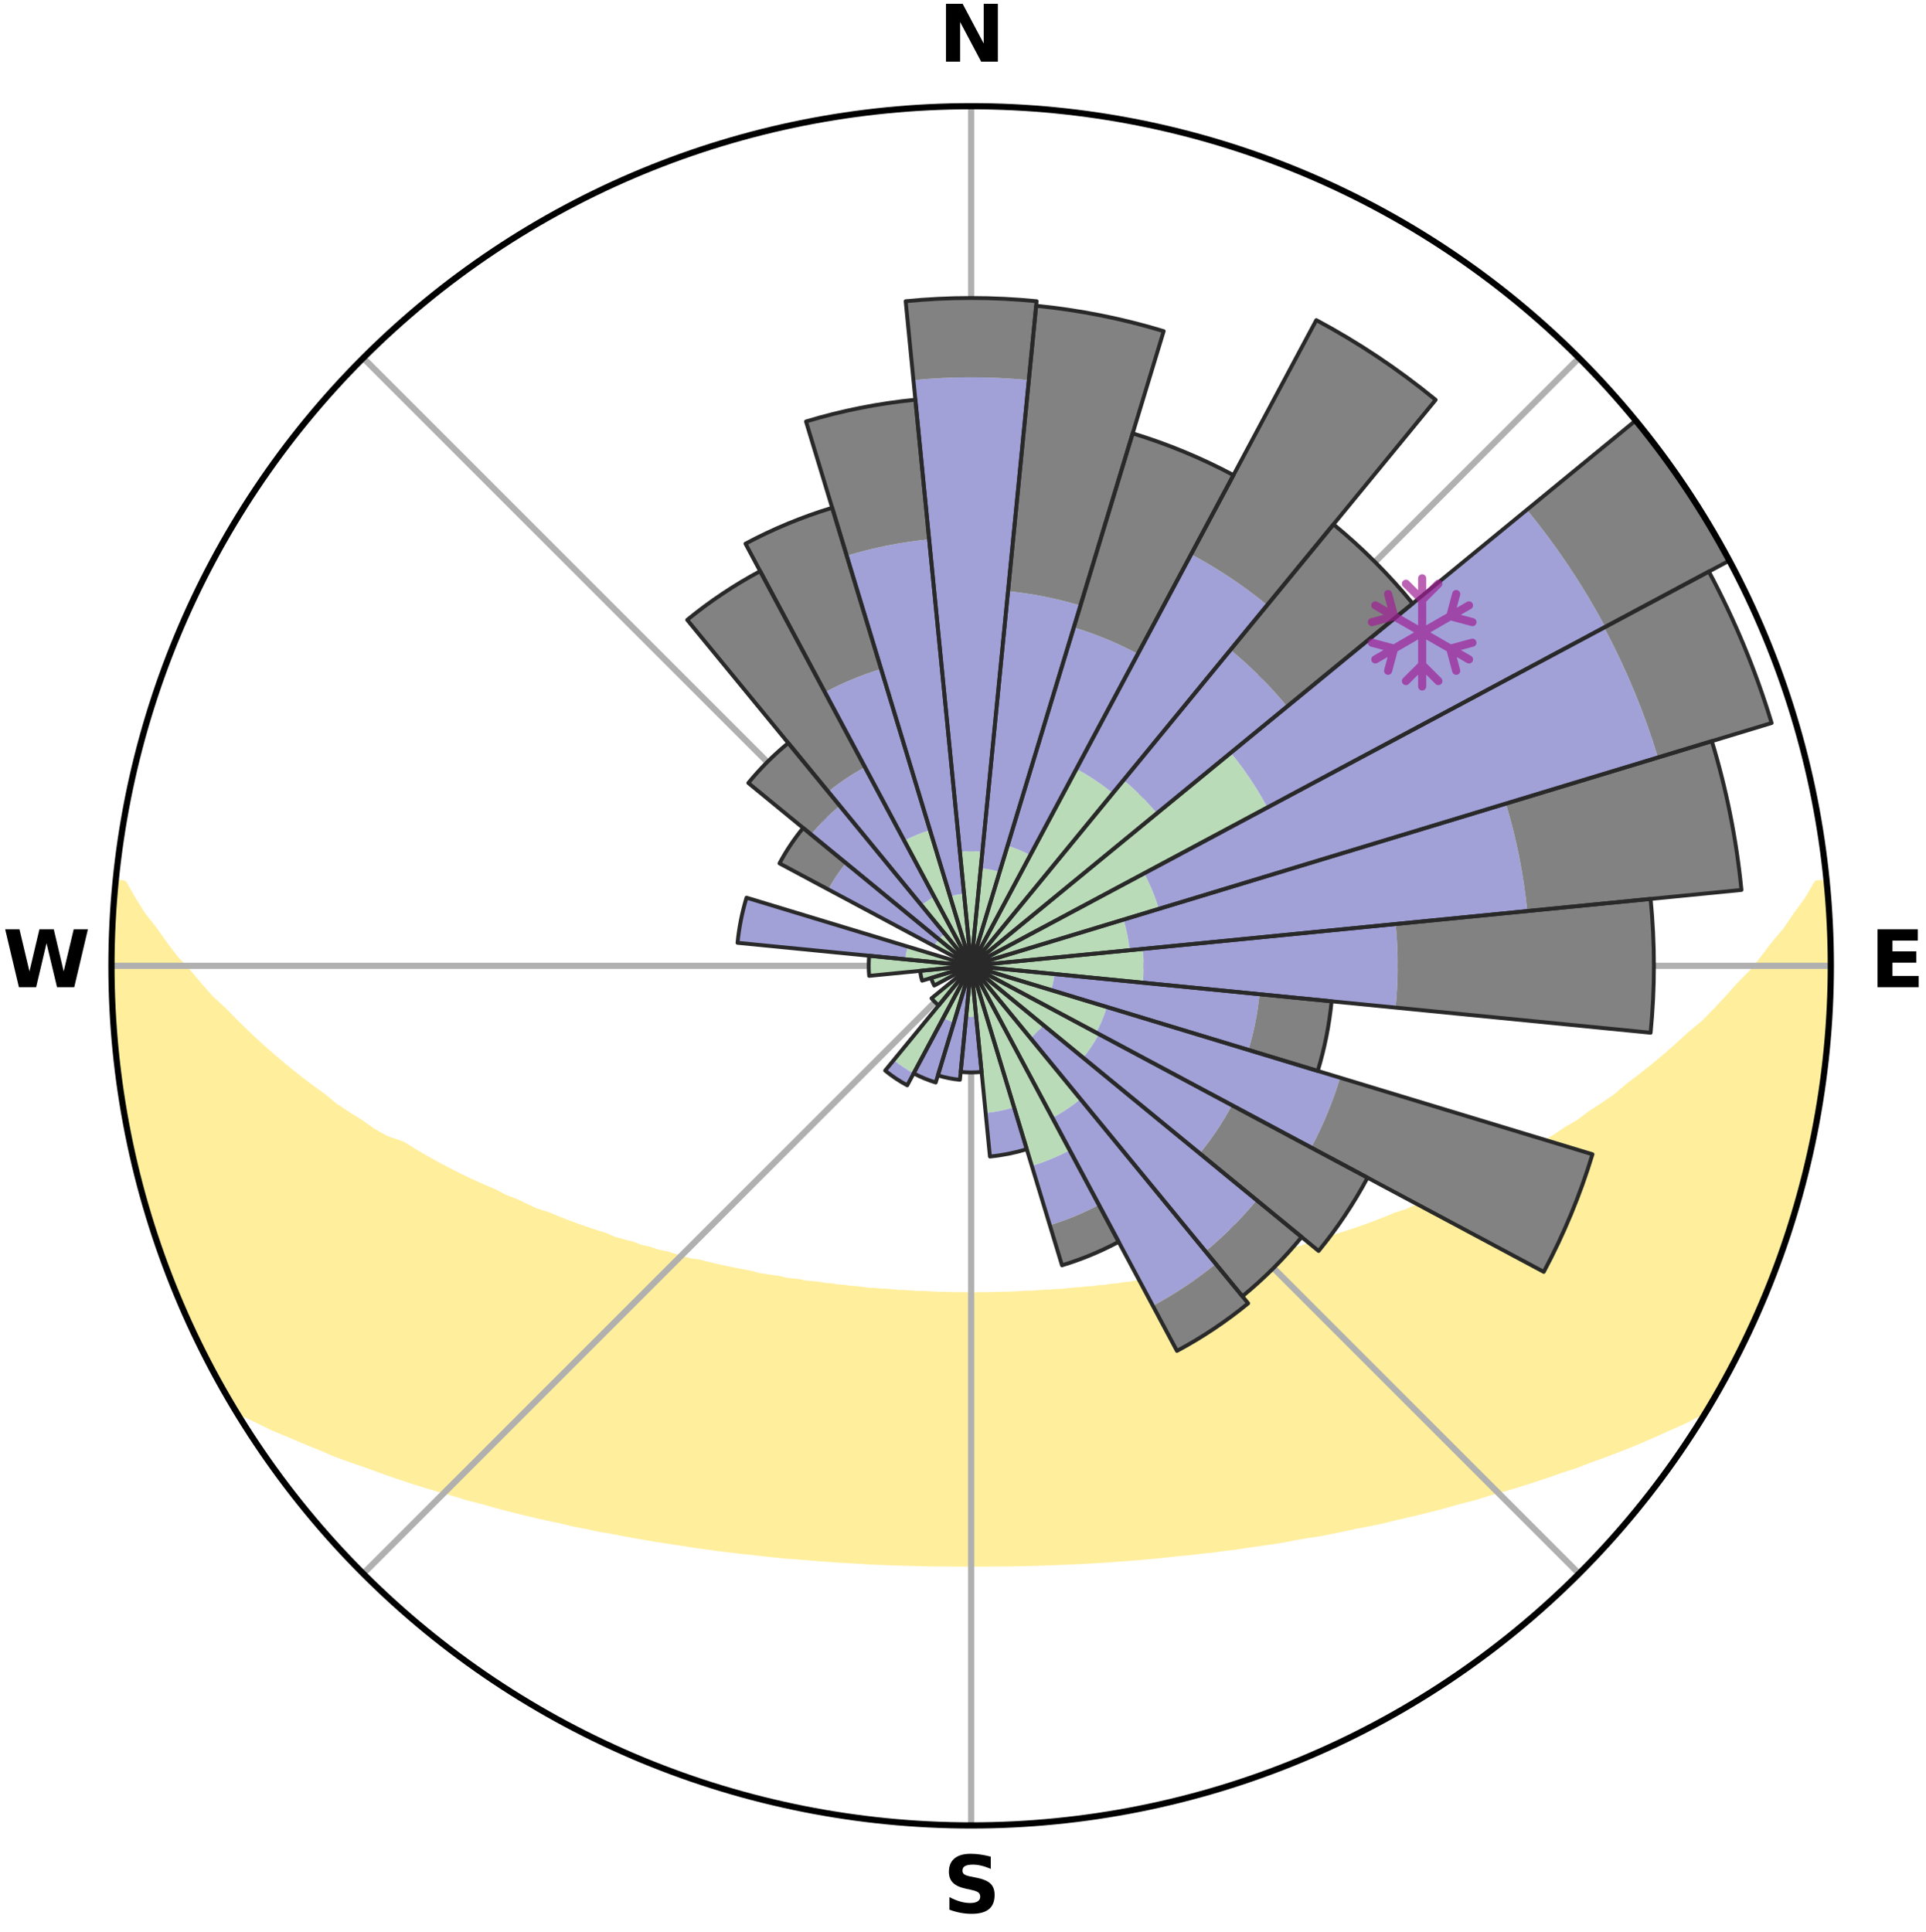 <?xml version="1.0" encoding="utf-8" standalone="no"?>
<!DOCTYPE svg PUBLIC "-//W3C//DTD SVG 1.1//EN"
  "http://www.w3.org/Graphics/SVG/1.1/DTD/svg11.dtd">
<svg xmlns:xlink="http://www.w3.org/1999/xlink" width="248.41pt" height="249.158pt" viewBox="0 0 248.41 249.158" xmlns="http://www.w3.org/2000/svg" version="1.1">
 <title>Ski Rose for Homewood Ski Area</title>
 <defs>
  <style type="text/css">*{stroke-linejoin: round; stroke-linecap: butt}</style>
 </defs>
 <g id="figure_1">
  <g id="patch_1">
   <path d="M 0 249.158 
L 248.41 249.158 
L 248.41 0 
L 0 0 
z
" style="fill: #ffffff"/>
  </g>
  <g id="axes_1">
   <g id="patch_2">
    <path d="M 236.135 124.579 
C 236.135 110.018 233.267 95.599 227.695 82.147 
C 222.122 68.695 213.955 56.471 203.659 46.175 
C 193.363 35.879 181.139 27.711 167.687 22.139 
C 154.235 16.567 139.815 13.699 125.255 13.699 
C 110.694 13.699 96.275 16.567 82.823 22.139 
C 69.371 27.711 57.147 35.879 46.851 46.175 
C 36.555 56.471 28.387 68.695 22.815 82.147 
C 17.243 95.599 14.375 110.018 14.375 124.579 
C 14.375 139.14 17.243 153.559 22.815 167.011 
C 28.387 180.463 36.555 192.687 46.851 202.983 
C 57.147 213.279 69.371 221.447 82.823 227.019 
C 96.275 232.591 110.694 235.459 125.255 235.459 
C 139.815 235.459 154.235 232.591 167.687 227.019 
C 181.139 221.447 193.363 213.279 203.659 202.983 
C 213.955 192.687 222.122 180.463 227.695 167.011 
C 233.267 153.559 236.135 139.14 236.135 124.579 
M 125.255 124.579 
C 125.255 124.579 125.255 124.579 125.255 124.579 
C 125.255 124.579 125.255 124.579 125.255 124.579 
C 125.255 124.579 125.255 124.579 125.255 124.579 
C 125.255 124.579 125.255 124.579 125.255 124.579 
C 125.255 124.579 125.255 124.579 125.255 124.579 
C 125.255 124.579 125.255 124.579 125.255 124.579 
C 125.255 124.579 125.255 124.579 125.255 124.579 
C 125.255 124.579 125.255 124.579 125.255 124.579 
C 125.255 124.579 125.255 124.579 125.255 124.579 
C 125.255 124.579 125.255 124.579 125.255 124.579 
C 125.255 124.579 125.255 124.579 125.255 124.579 
C 125.255 124.579 125.255 124.579 125.255 124.579 
C 125.255 124.579 125.255 124.579 125.255 124.579 
C 125.255 124.579 125.255 124.579 125.255 124.579 
C 125.255 124.579 125.255 124.579 125.255 124.579 
C 125.255 124.579 125.255 124.579 125.255 124.579 
z
" style="fill: #ffffff"/>
   </g>
   <g id="PolyCollection_1">
    <defs>
     <path id="m2e890eb353" d="M 235.574 -135.202 
L 234.398 -135.088 
L 233.238 -133.078 
L 231.772 -131.094 
L 230.476 -129.173 
L 228.898 -127.293 
L 227.513 -125.471 
L 226.092 -123.699 
L 224.401 -121.983 
L 222.917 -120.315 
L 221.404 -118.698 
L 219.866 -117.133 
L 218.067 -115.642 
L 216.484 -114.185 
L 214.881 -112.78 
L 213.26 -111.427 
L 211.623 -110.126 
L 209.972 -108.878 
L 208.537 -107.635 
L 206.861 -106.487 
L 205.177 -105.391 
L 203.709 -104.289 
L 202.01 -103.293 
L 200.527 -102.282 
L 198.821 -101.384 
L 197.329 -100.463 
L 195.834 -99.586 
L 194.337 -98.75 
L 192.839 -97.957 
L 191.343 -97.205 
L 189.848 -96.493 
L 188.357 -95.822 
L 187.065 -95.097 
L 185.581 -94.501 
L 184.106 -93.943 
L 182.822 -93.322 
L 181.542 -92.733 
L 180.088 -92.28 
L 178.82 -91.754 
L 177.558 -91.259 
L 176.302 -90.792 
L 175.053 -90.354 
L 173.813 -89.943 
L 172.582 -89.559 
L 171.511 -89.086 
L 170.296 -88.752 
L 169.093 -88.442 
L 168.039 -88.038 
L 166.857 -87.773 
L 165.817 -87.411 
L 164.657 -87.188 
L 163.632 -86.866 
L 162.614 -86.562 
L 161.49 -86.395 
L 160.49 -86.127 
L 159.497 -85.875 
L 158.513 -85.639 
L 157.536 -85.419 
L 156.568 -85.213 
L 155.609 -85.021 
L 154.659 -84.842 
L 153.718 -84.675 
L 152.786 -84.521 
L 151.936 -84.268 
L 151.019 -84.137 
L 150.112 -84.016 
L 149.214 -83.904 
L 148.384 -83.699 
L 147.501 -83.606 
L 146.629 -83.52 
L 145.813 -83.346 
L 144.956 -83.275 
L 144.149 -83.12 
L 143.307 -83.063 
L 142.508 -82.926 
L 141.681 -82.88 
L 140.891 -82.759 
L 140.077 -82.722 
L 139.296 -82.616 
L 138.495 -82.586 
L 137.721 -82.494 
L 136.95 -82.409 
L 136.166 -82.389 
L 135.401 -82.316 
L 134.628 -82.3 
L 133.869 -82.238 
L 133.113 -82.182 
L 132.351 -82.171 
L 131.6 -82.125 
L 130.849 -82.085 
L 130.1 -82.052 
L 129.35 -82.046 
L 128.604 -82.021 
L 127.859 -82.001 
L 127.114 -81.997 
L 126.37 -81.985 
L 125.627 -81.979 
L 124.883 -81.979 
L 124.14 -81.988 
L 123.396 -81.994 
L 122.651 -82.01 
L 121.906 -82.032 
L 121.159 -82.039 
L 120.411 -82.069 
L 119.663 -82.105 
L 118.913 -82.148 
L 118.156 -82.159 
L 117.402 -82.21 
L 116.647 -82.268 
L 115.878 -82.284 
L 115.117 -82.352 
L 114.354 -82.427 
L 113.571 -82.45 
L 112.801 -82.537 
L 112.008 -82.564 
L 111.23 -82.664 
L 110.45 -82.771 
L 109.638 -82.811 
L 108.85 -82.934 
L 108.025 -82.982 
L 107.228 -83.121 
L 106.389 -83.181 
L 105.583 -83.337 
L 104.729 -83.41 
L 103.864 -83.488 
L 103.045 -83.673 
L 102.165 -83.768 
L 101.276 -83.871 
L 100.442 -84.088 
L 99.537 -84.21 
L 98.623 -84.343 
L 97.699 -84.486 
L 96.846 -84.752 
L 95.908 -84.919 
L 94.961 -85.099 
L 94.004 -85.292 
L 93.039 -85.498 
L 92.066 -85.72 
L 91.084 -85.956 
L 90.094 -86.208 
L 88.985 -86.359 
L 87.976 -86.644 
L 86.961 -86.948 
L 85.939 -87.27 
L 84.783 -87.493 
L 83.746 -87.855 
L 82.566 -88.119 
L 81.515 -88.523 
L 80.316 -88.833 
L 79.104 -89.166 
L 78.036 -89.639 
L 76.808 -90.022 
L 75.571 -90.432 
L 74.326 -90.87 
L 73.073 -91.335 
L 71.813 -91.83 
L 70.548 -92.354 
L 69.098 -92.807 
L 67.82 -93.395 
L 66.54 -94.014 
L 65.067 -94.571 
L 63.781 -95.257 
L 62.298 -95.888 
L 60.81 -96.557 
L 59.318 -97.267 
L 57.824 -98.017 
L 56.329 -98.809 
L 54.835 -99.642 
L 53.343 -100.518 
L 51.854 -101.436 
L 49.692 -102.196 
L 47.99 -103.152 
L 46.514 -104.215 
L 44.823 -105.269 
L 43.138 -106.374 
L 41.692 -107.578 
L 40.029 -108.783 
L 38.378 -110.041 
L 36.742 -111.351 
L 35.123 -112.713 
L 33.521 -114.127 
L 31.939 -115.594 
L 30.38 -117.112 
L 28.844 -118.682 
L 27.097 -120.293 
L 25.616 -121.97 
L 24.165 -123.697 
L 22.511 -125.476 
L 21.131 -127.306 
L 19.792 -129.184 
L 18.272 -131.122 
L 17.044 -133.095 
L 15.895 -135.109 
L 15.052 -135.19 
L 15.052 -135.19 
L 14.895 -133.265 
L 14.77 -131.337 
L 14.679 -129.407 
L 14.414 -127.482 
L 14.384 -125.547 
L 14.388 -123.612 
L 14.425 -121.677 
L 14.492 -119.743 
L 14.589 -117.81 
L 14.72 -115.88 
L 15.086 -113.971 
L 15.274 -112.048 
L 15.492 -110.128 
L 15.726 -108.21 
L 15.999 -106.296 
L 16.303 -104.386 
L 16.635 -102.48 
L 17.018 -100.584 
L 17.586 -98.73 
L 18.006 -96.843 
L 18.456 -94.961 
L 18.963 -93.094 
L 19.607 -91.269 
L 20.145 -89.41 
L 20.745 -87.57 
L 21.465 -85.774 
L 22.095 -83.943 
L 22.903 -82.184 
L 23.598 -80.377 
L 24.445 -78.637 
L 25.188 -76.85 
L 26.127 -75.156 
L 26.952 -73.406 
L 27.817 -71.675 
L 28.764 -69.987 
L 29.727 -68.309 
L 31.315 -67.012 
L 33.354 -66.032 
L 35.341 -65.066 
L 37.419 -64.211 
L 39.421 -63.354 
L 41.42 -62.545 
L 43.34 -61.724 
L 45.329 -61.003 
L 47.306 -60.323 
L 49.204 -59.625 
L 51.092 -58.965 
L 52.969 -58.341 
L 54.835 -57.753 
L 56.688 -57.199 
L 58.529 -56.678 
L 60.298 -56.129 
L 62.111 -55.67 
L 63.856 -55.18 
L 65.589 -54.719 
L 67.309 -54.286 
L 69.017 -53.878 
L 70.711 -53.496 
L 72.391 -53.138 
L 74.016 -52.745 
L 75.67 -52.432 
L 77.272 -52.084 
L 78.897 -51.812 
L 80.475 -51.505 
L 82.041 -51.217 
L 83.596 -50.948 
L 85.139 -50.696 
L 86.671 -50.46 
L 88.191 -50.24 
L 89.677 -49.988 
L 91.175 -49.798 
L 92.643 -49.577 
L 94.121 -49.415 
L 95.571 -49.222 
L 97.028 -49.083 
L 98.461 -48.916 
L 99.887 -48.761 
L 101.305 -48.618 
L 102.725 -48.521 
L 104.128 -48.399 
L 105.524 -48.287 
L 106.914 -48.185 
L 108.298 -48.093 
L 109.677 -48.009 
L 111.05 -47.934 
L 112.414 -47.847 
L 113.779 -47.79 
L 115.139 -47.741 
L 116.495 -47.699 
L 117.849 -47.664 
L 119.198 -47.626 
L 120.547 -47.606 
L 121.894 -47.593 
L 123.239 -47.586 
L 124.583 -47.583 
L 125.927 -47.585 
L 127.271 -47.584 
L 128.616 -47.595 
L 129.963 -47.609 
L 131.311 -47.629 
L 132.662 -47.656 
L 134.015 -47.69 
L 135.37 -47.748 
L 136.73 -47.798 
L 138.094 -47.856 
L 139.463 -47.921 
L 140.836 -47.995 
L 142.215 -48.078 
L 143.599 -48.169 
L 144.99 -48.27 
L 146.387 -48.38 
L 147.79 -48.501 
L 149.2 -48.633 
L 150.618 -48.777 
L 152.043 -48.932 
L 153.491 -49.059 
L 154.932 -49.239 
L 156.399 -49.39 
L 157.858 -49.596 
L 159.347 -49.771 
L 160.824 -50.007 
L 162.333 -50.212 
L 163.854 -50.43 
L 165.386 -50.666 
L 166.901 -50.969 
L 168.456 -51.238 
L 170.054 -51.473 
L 171.633 -51.78 
L 173.223 -52.106 
L 174.824 -52.455 
L 176.477 -52.769 
L 178.144 -53.104 
L 179.781 -53.519 
L 181.474 -53.902 
L 183.181 -54.309 
L 184.9 -54.743 
L 186.633 -55.204 
L 188.377 -55.694 
L 190.188 -56.153 
L 191.957 -56.703 
L 193.797 -57.223 
L 195.649 -57.778 
L 197.515 -58.365 
L 199.391 -58.989 
L 201.278 -59.649 
L 203.246 -60.288 
L 205.151 -61.027 
L 207.139 -61.747 
L 209.134 -62.512 
L 211.135 -63.321 
L 213.137 -64.179 
L 215.136 -65.088 
L 217.203 -66.001 
L 219.164 -67.032 
L 220.785 -68.308 
L 221.757 -69.981 
L 222.674 -71.685 
L 223.561 -73.404 
L 224.476 -75.109 
L 225.331 -76.845 
L 226.116 -78.614 
L 226.852 -80.403 
L 227.688 -82.15 
L 228.261 -84.004 
L 228.962 -85.805 
L 229.612 -87.624 
L 230.4 -89.398 
L 230.923 -91.262 
L 231.566 -93.088 
L 232.053 -94.961 
L 232.588 -96.821 
L 232.995 -98.713 
L 233.495 -100.583 
L 233.874 -102.48 
L 234.193 -104.389 
L 234.55 -106.289 
L 234.865 -108.198 
L 235.138 -110.113 
L 235.37 -112.033 
L 235.562 -113.958 
L 235.714 -115.886 
L 235.827 -117.816 
L 236.02 -119.743 
L 236.06 -121.678 
L 236.064 -123.612 
L 236.119 -125.547 
L 236.052 -127.48 
L 235.951 -129.412 
L 235.818 -131.341 
L 235.772 -133.277 
L 235.574 -135.202 
z
" style="stroke: #ffee9c"/>
    </defs>
    <g clip-path="url(#p182cfca629)">
     <use xlink:href="#m2e890eb353" x="0" y="249.158" style="fill: #ffee9c; stroke: #ffee9c"/>
    </g>
   </g>
   <g id="matplotlib.axis_1">
    <g id="xtick_1">
     <g id="line2d_1">
      <path d="M 125.255 124.579 
L 125.255 13.699 
" clip-path="url(#p182cfca629)" style="fill: none; stroke: #b0b0b0; stroke-width: 0.8; stroke-linecap: square"/>
     </g>
     <g id="text_1">
      <!-- N -->
      <g transform="translate(121.07 7.958) scale(0.1 -0.1)">
       <defs>
        <path id="DejaVuSans-Bold-4e" d="M 588 4666 
L 1931 4666 
L 3628 1466 
L 3628 4666 
L 4769 4666 
L 4769 0 
L 3425 0 
L 1728 3200 
L 1728 0 
L 588 0 
L 588 4666 
z
" transform="scale(0.016)"/>
       </defs>
       <use xlink:href="#DejaVuSans-Bold-4e"/>
      </g>
     </g>
    </g>
    <g id="xtick_2">
     <g id="line2d_2">
      <path d="M 125.255 124.579 
L 203.659 46.175 
" clip-path="url(#p182cfca629)" style="fill: none; stroke: #b0b0b0; stroke-width: 0.8; stroke-linecap: square"/>
     </g>
    </g>
    <g id="xtick_3">
     <g id="line2d_3">
      <path d="M 125.255 124.579 
L 236.135 124.579 
" clip-path="url(#p182cfca629)" style="fill: none; stroke: #b0b0b0; stroke-width: 0.8; stroke-linecap: square"/>
     </g>
     <g id="text_2">
      <!-- E -->
      <g transform="translate(241.219 127.338) scale(0.1 -0.1)">
       <defs>
        <path id="DejaVuSans-Bold-45" d="M 588 4666 
L 3834 4666 
L 3834 3756 
L 1791 3756 
L 1791 2888 
L 3713 2888 
L 3713 1978 
L 1791 1978 
L 1791 909 
L 3903 909 
L 3903 0 
L 588 0 
L 588 4666 
z
" transform="scale(0.016)"/>
       </defs>
       <use xlink:href="#DejaVuSans-Bold-45"/>
      </g>
     </g>
    </g>
    <g id="xtick_4">
     <g id="line2d_4">
      <path d="M 125.255 124.579 
L 203.659 202.983 
" clip-path="url(#p182cfca629)" style="fill: none; stroke: #b0b0b0; stroke-width: 0.8; stroke-linecap: square"/>
     </g>
    </g>
    <g id="xtick_5">
     <g id="line2d_5">
      <path d="M 125.255 124.579 
L 125.255 235.459 
" clip-path="url(#p182cfca629)" style="fill: none; stroke: #b0b0b0; stroke-width: 0.8; stroke-linecap: square"/>
     </g>
     <g id="text_3">
      <!-- S -->
      <g transform="translate(121.654 246.718) scale(0.1 -0.1)">
       <defs>
        <path id="DejaVuSans-Bold-53" d="M 3834 4519 
L 3834 3531 
Q 3450 3703 3084 3790 
Q 2719 3878 2394 3878 
Q 1963 3878 1756 3759 
Q 1550 3641 1550 3391 
Q 1550 3203 1689 3098 
Q 1828 2994 2194 2919 
L 2706 2816 
Q 3484 2659 3812 2340 
Q 4141 2022 4141 1434 
Q 4141 663 3683 286 
Q 3225 -91 2284 -91 
Q 1841 -91 1394 -6 
Q 947 78 500 244 
L 500 1259 
Q 947 1022 1364 901 
Q 1781 781 2169 781 
Q 2563 781 2772 912 
Q 2981 1044 2981 1288 
Q 2981 1506 2839 1625 
Q 2697 1744 2272 1838 
L 1806 1941 
Q 1106 2091 782 2419 
Q 459 2747 459 3303 
Q 459 4000 909 4375 
Q 1359 4750 2203 4750 
Q 2588 4750 2994 4692 
Q 3400 4634 3834 4519 
z
" transform="scale(0.016)"/>
       </defs>
       <use xlink:href="#DejaVuSans-Bold-53"/>
      </g>
     </g>
    </g>
    <g id="xtick_6">
     <g id="line2d_6">
      <path d="M 125.255 124.579 
L 46.851 202.983 
" clip-path="url(#p182cfca629)" style="fill: none; stroke: #b0b0b0; stroke-width: 0.8; stroke-linecap: square"/>
     </g>
    </g>
    <g id="xtick_7">
     <g id="line2d_7">
      <path d="M 125.255 124.579 
L 14.375 124.579 
" clip-path="url(#p182cfca629)" style="fill: none; stroke: #b0b0b0; stroke-width: 0.8; stroke-linecap: square"/>
     </g>
     <g id="text_4">
      <!-- W -->
      <g transform="translate(0.36 127.338) scale(0.1 -0.1)">
       <defs>
        <path id="DejaVuSans-Bold-57" d="M 191 4666 
L 1344 4666 
L 2150 1275 
L 2950 4666 
L 4109 4666 
L 4909 1275 
L 5716 4666 
L 6859 4666 
L 5759 0 
L 4372 0 
L 3525 3547 
L 2688 0 
L 1300 0 
L 191 4666 
z
" transform="scale(0.016)"/>
       </defs>
       <use xlink:href="#DejaVuSans-Bold-57"/>
      </g>
     </g>
    </g>
    <g id="xtick_8">
     <g id="line2d_8">
      <path d="M 125.255 124.579 
L 46.851 46.175 
" clip-path="url(#p182cfca629)" style="fill: none; stroke: #b0b0b0; stroke-width: 0.8; stroke-linecap: square"/>
     </g>
    </g>
   </g>
   <g id="matplotlib.axis_2"/>
   <g id="patch_3">
    <path d="M 125.255 124.579 
C 125.255 124.579 125.255 124.579 125.255 124.579 
C 125.255 124.579 125.255 124.579 125.255 124.579 
L 125.255 124.579 
C 125.255 124.579 125.255 124.579 125.255 124.579 
C 125.255 124.579 125.255 124.579 125.255 124.579 
z
" clip-path="url(#p182cfca629)" style="fill: #d9d9d9"/>
   </g>
   <g id="patch_4">
    <path d="M 125.255 124.579 
C 125.255 124.579 125.255 124.579 125.255 124.579 
C 125.255 124.579 125.255 124.579 125.255 124.579 
L 125.255 124.579 
C 125.255 124.579 125.255 124.579 125.255 124.579 
C 125.255 124.579 125.255 124.579 125.255 124.579 
z
" clip-path="url(#p182cfca629)" style="fill: #d9d9d9"/>
   </g>
   <g id="patch_5">
    <path d="M 125.255 124.579 
C 125.255 124.579 125.255 124.579 125.255 124.579 
C 125.255 124.579 125.255 124.579 125.255 124.579 
L 125.255 124.579 
C 125.255 124.579 125.255 124.579 125.255 124.579 
C 125.255 124.579 125.255 124.579 125.255 124.579 
z
" clip-path="url(#p182cfca629)" style="fill: #d9d9d9"/>
   </g>
   <g id="patch_6">
    <path d="M 125.255 124.579 
C 125.255 124.579 125.255 124.579 125.255 124.579 
C 125.255 124.579 125.255 124.579 125.255 124.579 
L 125.255 124.579 
C 125.255 124.579 125.255 124.579 125.255 124.579 
C 125.255 124.579 125.255 124.579 125.255 124.579 
z
" clip-path="url(#p182cfca629)" style="fill: #d9d9d9"/>
   </g>
   <g id="patch_7">
    <path d="M 125.255 124.579 
C 125.255 124.579 125.255 124.579 125.255 124.579 
C 125.255 124.579 125.255 124.579 125.255 124.579 
L 125.255 124.579 
C 125.255 124.579 125.255 124.579 125.255 124.579 
C 125.255 124.579 125.255 124.579 125.255 124.579 
z
" clip-path="url(#p182cfca629)" style="fill: #d9d9d9"/>
   </g>
   <g id="patch_8">
    <path d="M 125.255 124.579 
C 125.255 124.579 125.255 124.579 125.255 124.579 
C 125.255 124.579 125.255 124.579 125.255 124.579 
L 125.255 124.579 
C 125.255 124.579 125.255 124.579 125.255 124.579 
C 125.255 124.579 125.255 124.579 125.255 124.579 
z
" clip-path="url(#p182cfca629)" style="fill: #d9d9d9"/>
   </g>
   <g id="patch_9">
    <path d="M 125.255 124.579 
C 125.255 124.579 125.255 124.579 125.255 124.579 
C 125.255 124.579 125.255 124.579 125.255 124.579 
L 125.255 124.579 
C 125.255 124.579 125.255 124.579 125.255 124.579 
C 125.255 124.579 125.255 124.579 125.255 124.579 
z
" clip-path="url(#p182cfca629)" style="fill: #d9d9d9"/>
   </g>
   <g id="patch_10">
    <path d="M 125.255 124.579 
C 125.255 124.579 125.255 124.579 125.255 124.579 
C 125.255 124.579 125.255 124.579 125.255 124.579 
L 125.255 124.579 
C 125.255 124.579 125.255 124.579 125.255 124.579 
C 125.255 124.579 125.255 124.579 125.255 124.579 
z
" clip-path="url(#p182cfca629)" style="fill: #d9d9d9"/>
   </g>
   <g id="patch_11">
    <path d="M 125.255 124.579 
C 125.255 124.579 125.255 124.579 125.255 124.579 
C 125.255 124.579 125.255 124.579 125.255 124.579 
L 125.255 124.579 
C 125.255 124.579 125.255 124.579 125.255 124.579 
C 125.255 124.579 125.255 124.579 125.255 124.579 
z
" clip-path="url(#p182cfca629)" style="fill: #d9d9d9"/>
   </g>
   <g id="patch_12">
    <path d="M 125.255 124.579 
C 125.255 124.579 125.255 124.579 125.255 124.579 
C 125.255 124.579 125.255 124.579 125.255 124.579 
L 125.255 124.579 
C 125.255 124.579 125.255 124.579 125.255 124.579 
C 125.255 124.579 125.255 124.579 125.255 124.579 
z
" clip-path="url(#p182cfca629)" style="fill: #d9d9d9"/>
   </g>
   <g id="patch_13">
    <path d="M 125.255 124.579 
C 125.255 124.579 125.255 124.579 125.255 124.579 
C 125.255 124.579 125.255 124.579 125.255 124.579 
L 125.255 124.579 
C 125.255 124.579 125.255 124.579 125.255 124.579 
C 125.255 124.579 125.255 124.579 125.255 124.579 
z
" clip-path="url(#p182cfca629)" style="fill: #d9d9d9"/>
   </g>
   <g id="patch_14">
    <path d="M 125.255 124.579 
C 125.255 124.579 125.255 124.579 125.255 124.579 
C 125.255 124.579 125.255 124.579 125.255 124.579 
L 125.255 124.579 
C 125.255 124.579 125.255 124.579 125.255 124.579 
C 125.255 124.579 125.255 124.579 125.255 124.579 
z
" clip-path="url(#p182cfca629)" style="fill: #d9d9d9"/>
   </g>
   <g id="patch_15">
    <path d="M 125.255 124.579 
C 125.255 124.579 125.255 124.579 125.255 124.579 
C 125.255 124.579 125.255 124.579 125.255 124.579 
L 125.255 124.579 
C 125.255 124.579 125.255 124.579 125.255 124.579 
C 125.255 124.579 125.255 124.579 125.255 124.579 
z
" clip-path="url(#p182cfca629)" style="fill: #d9d9d9"/>
   </g>
   <g id="patch_16">
    <path d="M 125.255 124.579 
C 125.255 124.579 125.255 124.579 125.255 124.579 
C 125.255 124.579 125.255 124.579 125.255 124.579 
L 125.255 124.579 
C 125.255 124.579 125.255 124.579 125.255 124.579 
C 125.255 124.579 125.255 124.579 125.255 124.579 
z
" clip-path="url(#p182cfca629)" style="fill: #d9d9d9"/>
   </g>
   <g id="patch_17">
    <path d="M 125.255 124.579 
C 125.255 124.579 125.255 124.579 125.255 124.579 
C 125.255 124.579 125.255 124.579 125.255 124.579 
L 125.255 124.579 
C 125.255 124.579 125.255 124.579 125.255 124.579 
C 125.255 124.579 125.255 124.579 125.255 124.579 
z
" clip-path="url(#p182cfca629)" style="fill: #d9d9d9"/>
   </g>
   <g id="patch_18">
    <path d="M 125.255 124.579 
C 125.255 124.579 125.255 124.579 125.255 124.579 
C 125.255 124.579 125.255 124.579 125.255 124.579 
L 125.255 124.579 
C 125.255 124.579 125.255 124.579 125.255 124.579 
C 125.255 124.579 125.255 124.579 125.255 124.579 
z
" clip-path="url(#p182cfca629)" style="fill: #d9d9d9"/>
   </g>
   <g id="patch_19">
    <path d="M 125.255 124.579 
C 125.255 124.579 125.255 124.579 125.255 124.579 
C 125.255 124.579 125.255 124.579 125.255 124.579 
L 125.255 124.579 
C 125.255 124.579 125.255 124.579 125.255 124.579 
C 125.255 124.579 125.255 124.579 125.255 124.579 
z
" clip-path="url(#p182cfca629)" style="fill: #d9d9d9"/>
   </g>
   <g id="patch_20">
    <path d="M 125.255 124.579 
C 125.255 124.579 125.255 124.579 125.255 124.579 
C 125.255 124.579 125.255 124.579 125.255 124.579 
L 125.255 124.579 
C 125.255 124.579 125.255 124.579 125.255 124.579 
C 125.255 124.579 125.255 124.579 125.255 124.579 
z
" clip-path="url(#p182cfca629)" style="fill: #d9d9d9"/>
   </g>
   <g id="patch_21">
    <path d="M 125.255 124.579 
C 125.255 124.579 125.255 124.579 125.255 124.579 
C 125.255 124.579 125.255 124.579 125.255 124.579 
L 125.255 124.579 
C 125.255 124.579 125.255 124.579 125.255 124.579 
C 125.255 124.579 125.255 124.579 125.255 124.579 
z
" clip-path="url(#p182cfca629)" style="fill: #d9d9d9"/>
   </g>
   <g id="patch_22">
    <path d="M 125.255 124.579 
C 125.255 124.579 125.255 124.579 125.255 124.579 
C 125.255 124.579 125.255 124.579 125.255 124.579 
L 125.255 124.579 
C 125.255 124.579 125.255 124.579 125.255 124.579 
C 125.255 124.579 125.255 124.579 125.255 124.579 
z
" clip-path="url(#p182cfca629)" style="fill: #d9d9d9"/>
   </g>
   <g id="patch_23">
    <path d="M 125.255 124.579 
C 125.255 124.579 125.255 124.579 125.255 124.579 
C 125.255 124.579 125.255 124.579 125.255 124.579 
L 125.255 124.579 
C 125.255 124.579 125.255 124.579 125.255 124.579 
C 125.255 124.579 125.255 124.579 125.255 124.579 
z
" clip-path="url(#p182cfca629)" style="fill: #d9d9d9"/>
   </g>
   <g id="patch_24">
    <path d="M 125.255 124.579 
C 125.255 124.579 125.255 124.579 125.255 124.579 
C 125.255 124.579 125.255 124.579 125.255 124.579 
L 125.255 124.579 
C 125.255 124.579 125.255 124.579 125.255 124.579 
C 125.255 124.579 125.255 124.579 125.255 124.579 
z
" clip-path="url(#p182cfca629)" style="fill: #d9d9d9"/>
   </g>
   <g id="patch_25">
    <path d="M 125.255 124.579 
C 125.255 124.579 125.255 124.579 125.255 124.579 
C 125.255 124.579 125.255 124.579 125.255 124.579 
L 125.255 124.579 
C 125.255 124.579 125.255 124.579 125.255 124.579 
C 125.255 124.579 125.255 124.579 125.255 124.579 
z
" clip-path="url(#p182cfca629)" style="fill: #d9d9d9"/>
   </g>
   <g id="patch_26">
    <path d="M 125.255 124.579 
C 125.255 124.579 125.255 124.579 125.255 124.579 
C 125.255 124.579 125.255 124.579 125.255 124.579 
L 125.255 124.579 
C 125.255 124.579 125.255 124.579 125.255 124.579 
C 125.255 124.579 125.255 124.579 125.255 124.579 
z
" clip-path="url(#p182cfca629)" style="fill: #d9d9d9"/>
   </g>
   <g id="patch_27">
    <path d="M 125.255 124.579 
C 125.255 124.579 125.255 124.579 125.255 124.579 
C 125.255 124.579 125.255 124.579 125.255 124.579 
L 125.255 124.579 
C 125.255 124.579 125.255 124.579 125.255 124.579 
C 125.255 124.579 125.255 124.579 125.255 124.579 
z
" clip-path="url(#p182cfca629)" style="fill: #d9d9d9"/>
   </g>
   <g id="patch_28">
    <path d="M 125.255 124.579 
C 125.255 124.579 125.255 124.579 125.255 124.579 
C 125.255 124.579 125.255 124.579 125.255 124.579 
L 125.255 124.579 
C 125.255 124.579 125.255 124.579 125.255 124.579 
C 125.255 124.579 125.255 124.579 125.255 124.579 
z
" clip-path="url(#p182cfca629)" style="fill: #d9d9d9"/>
   </g>
   <g id="patch_29">
    <path d="M 125.255 124.579 
C 125.255 124.579 125.255 124.579 125.255 124.579 
C 125.255 124.579 125.255 124.579 125.255 124.579 
L 125.255 124.579 
C 125.255 124.579 125.255 124.579 125.255 124.579 
C 125.255 124.579 125.255 124.579 125.255 124.579 
z
" clip-path="url(#p182cfca629)" style="fill: #d9d9d9"/>
   </g>
   <g id="patch_30">
    <path d="M 125.255 124.579 
C 125.255 124.579 125.255 124.579 125.255 124.579 
C 125.255 124.579 125.255 124.579 125.255 124.579 
L 125.255 124.579 
C 125.255 124.579 125.255 124.579 125.255 124.579 
C 125.255 124.579 125.255 124.579 125.255 124.579 
z
" clip-path="url(#p182cfca629)" style="fill: #d9d9d9"/>
   </g>
   <g id="patch_31">
    <path d="M 125.255 124.579 
C 125.255 124.579 125.255 124.579 125.255 124.579 
C 125.255 124.579 125.255 124.579 125.255 124.579 
L 125.255 124.579 
C 125.255 124.579 125.255 124.579 125.255 124.579 
C 125.255 124.579 125.255 124.579 125.255 124.579 
z
" clip-path="url(#p182cfca629)" style="fill: #d9d9d9"/>
   </g>
   <g id="patch_32">
    <path d="M 125.255 124.579 
C 125.255 124.579 125.255 124.579 125.255 124.579 
C 125.255 124.579 125.255 124.579 125.255 124.579 
L 125.255 124.579 
C 125.255 124.579 125.255 124.579 125.255 124.579 
C 125.255 124.579 125.255 124.579 125.255 124.579 
z
" clip-path="url(#p182cfca629)" style="fill: #d9d9d9"/>
   </g>
   <g id="patch_33">
    <path d="M 125.255 124.579 
C 125.255 124.579 125.255 124.579 125.255 124.579 
C 125.255 124.579 125.255 124.579 125.255 124.579 
L 125.255 124.579 
C 125.255 124.579 125.255 124.579 125.255 124.579 
C 125.255 124.579 125.255 124.579 125.255 124.579 
z
" clip-path="url(#p182cfca629)" style="fill: #d9d9d9"/>
   </g>
   <g id="patch_34">
    <path d="M 125.255 124.579 
C 125.255 124.579 125.255 124.579 125.255 124.579 
C 125.255 124.579 125.255 124.579 125.255 124.579 
L 125.255 124.579 
C 125.255 124.579 125.255 124.579 125.255 124.579 
C 125.255 124.579 125.255 124.579 125.255 124.579 
z
" clip-path="url(#p182cfca629)" style="fill: #d9d9d9"/>
   </g>
   <g id="patch_35">
    <path d="M 125.255 124.579 
C 125.255 124.579 125.255 124.579 125.255 124.579 
C 125.255 124.579 125.255 124.579 125.255 124.579 
L 126.703 109.877 
C 126.222 109.83 125.738 109.806 125.255 109.806 
C 124.771 109.806 124.288 109.83 123.807 109.877 
z
" clip-path="url(#p182cfca629)" style="fill: #badbb8"/>
   </g>
   <g id="patch_36">
    <path d="M 125.255 124.579 
C 125.255 124.579 125.255 124.579 125.255 124.579 
C 125.255 124.579 125.255 124.579 125.255 124.579 
L 128.927 112.473 
C 128.531 112.353 128.129 112.252 127.723 112.171 
C 127.317 112.09 126.907 112.03 126.495 111.989 
z
" clip-path="url(#p182cfca629)" style="fill: #badbb8"/>
   </g>
   <g id="patch_37">
    <path d="M 125.255 124.579 
C 125.255 124.579 125.255 124.579 125.255 124.579 
C 125.255 124.579 125.255 124.579 125.255 124.579 
L 132.883 110.307 
C 132.416 110.057 131.937 109.831 131.448 109.628 
C 130.958 109.425 130.459 109.247 129.953 109.093 
z
" clip-path="url(#p182cfca629)" style="fill: #badbb8"/>
   </g>
   <g id="patch_38">
    <path d="M 125.255 124.579 
C 125.255 124.579 125.255 124.579 125.255 124.579 
C 125.255 124.579 125.255 124.579 125.255 124.579 
L 143.524 102.318 
C 142.795 101.72 142.038 101.158 141.254 100.634 
C 140.47 100.111 139.661 99.626 138.83 99.181 
z
" clip-path="url(#p182cfca629)" style="fill: #badbb8"/>
   </g>
   <g id="patch_39">
    <path d="M 125.255 124.579 
C 125.255 124.579 125.255 124.579 125.255 124.579 
C 125.255 124.579 125.255 124.579 125.255 124.579 
L 149.209 104.92 
C 148.566 104.136 147.884 103.384 147.167 102.667 
C 146.45 101.95 145.698 101.268 144.914 100.625 
z
" clip-path="url(#p182cfca629)" style="fill: #badbb8"/>
   </g>
   <g id="patch_40">
    <path d="M 125.255 124.579 
C 125.255 124.579 125.255 124.579 125.255 124.579 
C 125.255 124.579 125.255 124.579 125.255 124.579 
L 163.462 104.157 
C 162.794 102.906 162.065 101.689 161.277 100.51 
C 160.489 99.331 159.644 98.191 158.744 97.095 
z
" clip-path="url(#p182cfca629)" style="fill: #badbb8"/>
   </g>
   <g id="patch_41">
    <path d="M 125.255 124.579 
C 125.255 124.579 125.255 124.579 125.255 124.579 
C 125.255 124.579 125.255 124.579 125.255 124.579 
L 149.467 117.234 
C 149.227 116.442 148.948 115.662 148.631 114.896 
C 148.314 114.131 147.959 113.382 147.569 112.652 
z
" clip-path="url(#p182cfca629)" style="fill: #badbb8"/>
   </g>
   <g id="patch_42">
    <path d="M 125.255 124.579 
C 125.255 124.579 125.255 124.579 125.255 124.579 
C 125.255 124.579 125.255 124.579 125.255 124.579 
L 145.697 122.566 
C 145.631 121.897 145.532 121.231 145.401 120.572 
C 145.27 119.912 145.107 119.26 144.911 118.616 
z
" clip-path="url(#p182cfca629)" style="fill: #badbb8"/>
   </g>
   <g id="patch_43">
    <path d="M 125.255 124.579 
C 125.255 124.579 125.255 124.579 125.255 124.579 
C 125.255 124.579 125.255 124.579 125.255 124.579 
L 147.389 126.759 
C 147.461 126.035 147.496 125.307 147.496 124.579 
C 147.496 123.851 147.461 123.124 147.389 122.399 
z
" clip-path="url(#p182cfca629)" style="fill: #badbb8"/>
   </g>
   <g id="patch_44">
    <path d="M 125.255 124.579 
C 125.255 124.579 125.255 124.579 125.255 124.579 
C 125.255 124.579 125.255 124.579 125.255 124.579 
L 135.579 127.711 
C 135.682 127.373 135.767 127.03 135.836 126.684 
C 135.905 126.337 135.957 125.988 135.992 125.637 
z
" clip-path="url(#p182cfca629)" style="fill: #badbb8"/>
   </g>
   <g id="patch_45">
    <path d="M 125.255 124.579 
C 125.255 124.579 125.255 124.579 125.255 124.579 
C 125.255 124.579 125.255 124.579 125.255 124.579 
L 141.388 133.202 
C 141.67 132.674 141.926 132.133 142.156 131.58 
C 142.385 131.026 142.586 130.462 142.76 129.889 
z
" clip-path="url(#p182cfca629)" style="fill: #badbb8"/>
   </g>
   <g id="patch_46">
    <path d="M 125.255 124.579 
C 125.255 124.579 125.255 124.579 125.255 124.579 
C 125.255 124.579 125.255 124.579 125.255 124.579 
L 139.7 136.434 
C 140.088 135.961 140.452 135.469 140.792 134.961 
C 141.132 134.452 141.447 133.927 141.735 133.388 
z
" clip-path="url(#p182cfca629)" style="fill: #badbb8"/>
   </g>
   <g id="patch_47">
    <path d="M 125.255 124.579 
C 125.255 124.579 125.255 124.579 125.255 124.579 
C 125.255 124.579 125.255 124.579 125.255 124.579 
L 132.907 133.903 
C 133.212 133.653 133.505 133.387 133.784 133.108 
C 134.063 132.829 134.329 132.536 134.579 132.231 
z
" clip-path="url(#p182cfca629)" style="fill: #badbb8"/>
   </g>
   <g id="patch_48">
    <path d="M 125.255 124.579 
C 125.255 124.579 125.255 124.579 125.255 124.579 
C 125.255 124.579 125.255 124.579 125.255 124.579 
L 135.739 144.194 
C 136.381 143.851 137.006 143.477 137.612 143.072 
C 138.217 142.668 138.802 142.234 139.365 141.772 
z
" clip-path="url(#p182cfca629)" style="fill: #badbb8"/>
   </g>
   <g id="patch_49">
    <path d="M 125.255 124.579 
C 125.255 124.579 125.255 124.579 125.255 124.579 
C 125.255 124.579 125.255 124.579 125.255 124.579 
L 133.084 150.389 
C 133.929 150.133 134.761 149.836 135.577 149.498 
C 136.392 149.16 137.191 148.782 137.969 148.366 
z
" clip-path="url(#p182cfca629)" style="fill: #badbb8"/>
   </g>
   <g id="patch_50">
    <path d="M 125.255 124.579 
C 125.255 124.579 125.255 124.579 125.255 124.579 
C 125.255 124.579 125.255 124.579 125.255 124.579 
L 127.124 143.559 
C 127.745 143.498 128.363 143.406 128.976 143.285 
C 129.588 143.163 130.194 143.011 130.791 142.83 
z
" clip-path="url(#p182cfca629)" style="fill: #badbb8"/>
   </g>
   <g id="patch_51">
    <path d="M 125.255 124.579 
C 125.255 124.579 125.255 124.579 125.255 124.579 
C 125.255 124.579 125.255 124.579 125.255 124.579 
L 124.607 131.154 
C 124.822 131.175 125.039 131.186 125.255 131.186 
C 125.471 131.186 125.687 131.175 125.902 131.154 
z
" clip-path="url(#p182cfca629)" style="fill: #badbb8"/>
   </g>
   <g id="patch_52">
    <path d="M 125.255 124.579 
C 125.255 124.579 125.255 124.579 125.255 124.579 
C 125.255 124.579 125.255 124.579 125.255 124.579 
L 125.255 124.579 
C 125.255 124.579 125.255 124.579 125.255 124.579 
C 125.255 124.579 125.255 124.579 125.255 124.579 
z
" clip-path="url(#p182cfca629)" style="fill: #badbb8"/>
   </g>
   <g id="patch_53">
    <path d="M 125.255 124.579 
C 125.255 124.579 125.255 124.579 125.255 124.579 
C 125.255 124.579 125.255 124.579 125.255 124.579 
L 121.659 131.307 
C 121.879 131.425 122.105 131.532 122.335 131.627 
C 122.566 131.723 122.801 131.807 123.04 131.879 
z
" clip-path="url(#p182cfca629)" style="fill: #badbb8"/>
   </g>
   <g id="patch_54">
    <path d="M 125.255 124.579 
C 125.255 124.579 125.255 124.579 125.255 124.579 
C 125.255 124.579 125.255 124.579 125.255 124.579 
L 115.278 136.736 
C 115.676 137.063 116.089 137.37 116.517 137.656 
C 116.945 137.942 117.387 138.206 117.841 138.449 
z
" clip-path="url(#p182cfca629)" style="fill: #badbb8"/>
   </g>
   <g id="patch_55">
    <path d="M 125.255 124.579 
C 125.255 124.579 125.255 124.579 125.255 124.579 
C 125.255 124.579 125.255 124.579 125.255 124.579 
L 120.148 128.77 
C 120.285 128.937 120.43 129.098 120.583 129.251 
C 120.736 129.404 120.896 129.549 121.064 129.686 
z
" clip-path="url(#p182cfca629)" style="fill: #badbb8"/>
   </g>
   <g id="patch_56">
    <path d="M 125.255 124.579 
C 125.255 124.579 125.255 124.579 125.255 124.579 
C 125.255 124.579 125.255 124.579 125.255 124.579 
L 125.255 124.579 
C 125.255 124.579 125.255 124.579 125.255 124.579 
C 125.255 124.579 125.255 124.579 125.255 124.579 
z
" clip-path="url(#p182cfca629)" style="fill: #badbb8"/>
   </g>
   <g id="patch_57">
    <path d="M 125.255 124.579 
C 125.255 124.579 125.255 124.579 125.255 124.579 
C 125.255 124.579 125.255 124.579 125.255 124.579 
L 120.093 126.145 
C 120.144 126.314 120.204 126.48 120.271 126.643 
C 120.339 126.807 120.414 126.966 120.497 127.122 
z
" clip-path="url(#p182cfca629)" style="fill: #badbb8"/>
   </g>
   <g id="patch_58">
    <path d="M 125.255 124.579 
C 125.255 124.579 125.255 124.579 125.255 124.579 
C 125.255 124.579 125.255 124.579 125.255 124.579 
L 118.68 125.227 
C 118.701 125.442 118.733 125.656 118.775 125.868 
C 118.817 126.08 118.87 126.29 118.933 126.497 
z
" clip-path="url(#p182cfca629)" style="fill: #badbb8"/>
   </g>
   <g id="patch_59">
    <path d="M 125.255 124.579 
C 125.255 124.579 125.255 124.579 125.255 124.579 
C 125.255 124.579 125.255 124.579 125.255 124.579 
L 112.105 123.284 
C 112.063 123.714 112.041 124.147 112.041 124.579 
C 112.041 125.012 112.063 125.444 112.105 125.874 
z
" clip-path="url(#p182cfca629)" style="fill: #badbb8"/>
   </g>
   <g id="patch_60">
    <path d="M 125.255 124.579 
C 125.255 124.579 125.255 124.579 125.255 124.579 
C 125.255 124.579 125.255 124.579 125.255 124.579 
L 117.093 122.103 
C 117.012 122.37 116.944 122.641 116.889 122.915 
C 116.835 123.189 116.794 123.465 116.767 123.743 
z
" clip-path="url(#p182cfca629)" style="fill: #badbb8"/>
   </g>
   <g id="patch_61">
    <path d="M 125.255 124.579 
C 125.255 124.579 125.255 124.579 125.255 124.579 
C 125.255 124.579 125.255 124.579 125.255 124.579 
L 125.255 124.579 
C 125.255 124.579 125.255 124.579 125.255 124.579 
C 125.255 124.579 125.255 124.579 125.255 124.579 
z
" clip-path="url(#p182cfca629)" style="fill: #badbb8"/>
   </g>
   <g id="patch_62">
    <path d="M 125.255 124.579 
C 125.255 124.579 125.255 124.579 125.255 124.579 
C 125.255 124.579 125.255 124.579 125.255 124.579 
L 121.085 121.157 
C 120.973 121.293 120.868 121.435 120.77 121.582 
C 120.672 121.729 120.581 121.88 120.497 122.036 
z
" clip-path="url(#p182cfca629)" style="fill: #badbb8"/>
   </g>
   <g id="patch_63">
    <path d="M 125.255 124.579 
C 125.255 124.579 125.255 124.579 125.255 124.579 
C 125.255 124.579 125.255 124.579 125.255 124.579 
L 121.833 120.409 
C 121.696 120.521 121.565 120.64 121.44 120.765 
C 121.316 120.89 121.197 121.02 121.085 121.157 
z
" clip-path="url(#p182cfca629)" style="fill: #badbb8"/>
   </g>
   <g id="patch_64">
    <path d="M 125.255 124.579 
C 125.255 124.579 125.255 124.579 125.255 124.579 
C 125.255 124.579 125.255 124.579 125.255 124.579 
L 120.498 115.679 
C 120.206 115.834 119.923 116.004 119.648 116.188 
C 119.373 116.371 119.108 116.568 118.853 116.778 
z
" clip-path="url(#p182cfca629)" style="fill: #badbb8"/>
   </g>
   <g id="patch_65">
    <path d="M 125.255 124.579 
C 125.255 124.579 125.255 124.579 125.255 124.579 
C 125.255 124.579 125.255 124.579 125.255 124.579 
L 119.945 107.074 
C 119.372 107.247 118.808 107.449 118.254 107.678 
C 117.701 107.908 117.16 108.164 116.632 108.446 
z
" clip-path="url(#p182cfca629)" style="fill: #badbb8"/>
   </g>
   <g id="patch_66">
    <path d="M 125.255 124.579 
C 125.255 124.579 125.255 124.579 125.255 124.579 
C 125.255 124.579 125.255 124.579 125.255 124.579 
L 124.339 115.281 
C 124.035 115.311 123.732 115.356 123.432 115.415 
C 123.132 115.475 122.835 115.549 122.543 115.638 
z
" clip-path="url(#p182cfca629)" style="fill: #badbb8"/>
   </g>
   <g id="patch_67">
    <path d="M 123.807 109.877 
C 124.288 109.83 124.771 109.806 125.255 109.806 
C 125.738 109.806 126.222 109.83 126.703 109.877 
L 132.695 49.039 
C 130.222 48.796 127.739 48.674 125.255 48.674 
C 122.77 48.674 120.287 48.796 117.815 49.039 
z
" clip-path="url(#p182cfca629)" style="fill: #a1a1d8"/>
   </g>
   <g id="patch_68">
    <path d="M 126.495 111.989 
C 126.907 112.03 127.317 112.09 127.723 112.171 
C 128.129 112.252 128.531 112.353 128.927 112.473 
L 139.348 78.12 
C 137.827 77.659 136.285 77.273 134.726 76.963 
C 133.168 76.653 131.595 76.419 130.014 76.264 
z
" clip-path="url(#p182cfca629)" style="fill: #a1a1d8"/>
   </g>
   <g id="patch_69">
    <path d="M 129.953 109.093 
C 130.459 109.247 130.958 109.425 131.448 109.628 
C 131.937 109.831 132.416 110.057 132.883 110.307 
L 146.757 84.352 
C 145.44 83.648 144.09 83.009 142.71 82.438 
C 141.331 81.866 139.924 81.363 138.496 80.93 
z
" clip-path="url(#p182cfca629)" style="fill: #a1a1d8"/>
   </g>
   <g id="patch_70">
    <path d="M 138.83 99.181 
C 139.661 99.626 140.47 100.111 141.254 100.634 
C 142.038 101.158 142.795 101.72 143.524 102.318 
L 163.439 78.052 
C 161.916 76.802 160.333 75.627 158.695 74.533 
C 157.057 73.438 155.366 72.425 153.628 71.496 
z
" clip-path="url(#p182cfca629)" style="fill: #a1a1d8"/>
   </g>
   <g id="patch_71">
    <path d="M 144.914 100.625 
C 145.698 101.268 146.45 101.95 147.167 102.667 
C 147.884 103.384 148.566 104.136 149.209 104.92 
L 166.005 91.136 
C 164.91 89.803 163.751 88.523 162.531 87.303 
C 161.311 86.083 160.031 84.924 158.697 83.829 
z
" clip-path="url(#p182cfca629)" style="fill: #a1a1d8"/>
   </g>
   <g id="patch_72">
    <path d="M 158.744 97.095 
C 159.644 98.191 160.489 99.331 161.277 100.51 
C 162.065 101.689 162.794 102.906 163.462 104.157 
L 207.035 80.867 
C 205.604 78.19 204.043 75.585 202.357 73.061 
C 200.67 70.538 198.861 68.098 196.936 65.752 
z
" clip-path="url(#p182cfca629)" style="fill: #a1a1d8"/>
   </g>
   <g id="patch_73">
    <path d="M 147.569 112.652 
C 147.959 113.382 148.314 114.131 148.631 114.896 
C 148.948 115.662 149.227 116.442 149.467 117.234 
L 213.841 97.707 
C 212.962 94.807 211.94 91.952 210.781 89.153 
C 209.621 86.354 208.325 83.613 206.897 80.941 
z
" clip-path="url(#p182cfca629)" style="fill: #a1a1d8"/>
   </g>
   <g id="patch_74">
    <path d="M 144.911 118.616 
C 145.107 119.26 145.27 119.912 145.401 120.572 
C 145.532 121.231 145.631 121.897 145.697 122.566 
L 196.979 117.515 
C 196.747 115.167 196.401 112.832 195.941 110.519 
C 195.481 108.205 194.907 105.915 194.222 103.658 
z
" clip-path="url(#p182cfca629)" style="fill: #a1a1d8"/>
   </g>
   <g id="patch_75">
    <path d="M 147.389 122.399 
C 147.461 123.124 147.496 123.851 147.496 124.579 
C 147.496 125.307 147.461 126.035 147.389 126.759 
L 180.002 129.971 
C 180.178 128.179 180.267 126.38 180.267 124.579 
C 180.267 122.778 180.178 120.979 180.002 119.187 
z
" clip-path="url(#p182cfca629)" style="fill: #a1a1d8"/>
   </g>
   <g id="patch_76">
    <path d="M 135.992 125.637 
C 135.957 125.988 135.905 126.337 135.836 126.684 
C 135.767 127.03 135.682 127.373 135.579 127.711 
L 161.019 135.428 
C 161.374 134.257 161.671 133.07 161.91 131.87 
C 162.149 130.67 162.328 129.46 162.448 128.242 
z
" clip-path="url(#p182cfca629)" style="fill: #a1a1d8"/>
   </g>
   <g id="patch_77">
    <path d="M 142.76 129.889 
C 142.586 130.462 142.385 131.026 142.156 131.58 
C 141.926 132.133 141.67 132.674 141.388 133.202 
L 169.116 148.023 
C 169.883 146.588 170.58 145.115 171.203 143.611 
C 171.826 142.107 172.374 140.574 172.847 139.016 
z
" clip-path="url(#p182cfca629)" style="fill: #a1a1d8"/>
   </g>
   <g id="patch_78">
    <path d="M 141.735 133.388 
C 141.447 133.927 141.132 134.452 140.792 134.961 
C 140.452 135.469 140.088 135.961 139.7 136.434 
L 154.74 148.777 
C 155.533 147.812 156.277 146.809 156.97 145.771 
C 157.664 144.733 158.306 143.661 158.895 142.56 
z
" clip-path="url(#p182cfca629)" style="fill: #a1a1d8"/>
   </g>
   <g id="patch_79">
    <path d="M 134.579 132.231 
C 134.329 132.536 134.063 132.829 133.784 133.108 
C 133.505 133.387 133.212 133.653 132.907 133.903 
L 155.478 161.407 
C 156.684 160.417 157.84 159.369 158.943 158.267 
C 160.045 157.164 161.093 156.008 162.082 154.803 
z
" clip-path="url(#p182cfca629)" style="fill: #a1a1d8"/>
   </g>
   <g id="patch_80">
    <path d="M 139.365 141.772 
C 138.802 142.234 138.217 142.668 137.612 143.072 
C 137.006 143.477 136.381 143.851 135.739 144.194 
L 148.699 168.44 
C 150.135 167.673 151.532 166.835 152.885 165.931 
C 154.239 165.027 155.547 164.056 156.805 163.024 
z
" clip-path="url(#p182cfca629)" style="fill: #a1a1d8"/>
   </g>
   <g id="patch_81">
    <path d="M 137.969 148.366 
C 137.191 148.782 136.392 149.16 135.577 149.498 
C 134.761 149.836 133.929 150.133 133.084 150.389 
L 135.403 158.033 
C 136.498 157.701 137.576 157.315 138.633 156.877 
C 139.69 156.439 140.725 155.95 141.735 155.411 
z
" clip-path="url(#p182cfca629)" style="fill: #a1a1d8"/>
   </g>
   <g id="patch_82">
    <path d="M 130.791 142.83 
C 130.194 143.011 129.588 143.163 128.976 143.285 
C 128.363 143.406 127.745 143.498 127.124 143.559 
L 127.678 149.18 
C 128.483 149.101 129.284 148.982 130.077 148.824 
C 130.871 148.666 131.656 148.47 132.431 148.235 
z
" clip-path="url(#p182cfca629)" style="fill: #a1a1d8"/>
   </g>
   <g id="patch_83">
    <path d="M 125.902 131.154 
C 125.687 131.175 125.471 131.186 125.255 131.186 
C 125.039 131.186 124.822 131.175 124.607 131.154 
L 123.907 138.266 
C 124.355 138.31 124.805 138.332 125.255 138.332 
C 125.705 138.332 126.155 138.31 126.603 138.266 
z
" clip-path="url(#p182cfca629)" style="fill: #a1a1d8"/>
   </g>
   <g id="patch_84">
    <path d="M 125.255 124.579 
C 125.255 124.579 125.255 124.579 125.255 124.579 
C 125.255 124.579 125.255 124.579 125.255 124.579 
L 120.966 138.716 
C 121.429 138.856 121.899 138.974 122.373 139.068 
C 122.847 139.163 123.326 139.234 123.807 139.281 
z
" clip-path="url(#p182cfca629)" style="fill: #a1a1d8"/>
   </g>
   <g id="patch_85">
    <path d="M 123.04 131.879 
C 122.801 131.807 122.566 131.723 122.335 131.627 
C 122.105 131.532 121.879 131.425 121.659 131.307 
L 117.841 138.449 
C 118.295 138.692 118.761 138.912 119.236 139.109 
C 119.712 139.306 120.197 139.48 120.689 139.629 
z
" clip-path="url(#p182cfca629)" style="fill: #a1a1d8"/>
   </g>
   <g id="patch_86">
    <path d="M 117.841 138.449 
C 117.387 138.206 116.945 137.942 116.517 137.656 
C 116.089 137.37 115.676 137.063 115.278 136.736 
L 114.166 138.091 
C 114.608 138.454 115.068 138.795 115.544 139.113 
C 116.019 139.431 116.51 139.725 117.015 139.995 
z
" clip-path="url(#p182cfca629)" style="fill: #a1a1d8"/>
   </g>
   <g id="patch_87">
    <path d="M 121.064 129.686 
C 120.896 129.549 120.736 129.404 120.583 129.251 
C 120.43 129.098 120.285 128.937 120.148 128.77 
L 120.148 128.77 
C 120.285 128.937 120.43 129.098 120.583 129.251 
C 120.736 129.404 120.896 129.549 121.064 129.686 
z
" clip-path="url(#p182cfca629)" style="fill: #a1a1d8"/>
   </g>
   <g id="patch_88">
    <path d="M 125.255 124.579 
C 125.255 124.579 125.255 124.579 125.255 124.579 
C 125.255 124.579 125.255 124.579 125.255 124.579 
L 125.255 124.579 
C 125.255 124.579 125.255 124.579 125.255 124.579 
C 125.255 124.579 125.255 124.579 125.255 124.579 
z
" clip-path="url(#p182cfca629)" style="fill: #a1a1d8"/>
   </g>
   <g id="patch_89">
    <path d="M 120.497 127.122 
C 120.414 126.966 120.339 126.807 120.271 126.643 
C 120.204 126.48 120.144 126.314 120.093 126.145 
L 120.093 126.145 
C 120.144 126.314 120.204 126.48 120.271 126.643 
C 120.339 126.807 120.414 126.966 120.497 127.122 
z
" clip-path="url(#p182cfca629)" style="fill: #a1a1d8"/>
   </g>
   <g id="patch_90">
    <path d="M 118.933 126.497 
C 118.87 126.29 118.817 126.08 118.775 125.868 
C 118.733 125.656 118.701 125.442 118.68 125.227 
L 118.68 125.227 
C 118.701 125.442 118.733 125.656 118.775 125.868 
C 118.817 126.08 118.87 126.29 118.933 126.497 
z
" clip-path="url(#p182cfca629)" style="fill: #a1a1d8"/>
   </g>
   <g id="patch_91">
    <path d="M 112.105 125.874 
C 112.063 125.444 112.041 125.012 112.041 124.579 
C 112.041 124.147 112.063 123.714 112.105 123.284 
L 112.105 123.284 
C 112.063 123.714 112.041 124.147 112.041 124.579 
C 112.041 125.012 112.063 125.444 112.105 125.874 
z
" clip-path="url(#p182cfca629)" style="fill: #a1a1d8"/>
   </g>
   <g id="patch_92">
    <path d="M 116.767 123.743 
C 116.794 123.465 116.835 123.189 116.889 122.915 
C 116.944 122.641 117.012 122.37 117.093 122.103 
L 96.283 115.79 
C 95.995 116.739 95.754 117.701 95.561 118.673 
C 95.367 119.644 95.222 120.625 95.125 121.612 
z
" clip-path="url(#p182cfca629)" style="fill: #a1a1d8"/>
   </g>
   <g id="patch_93">
    <path d="M 125.255 124.579 
C 125.255 124.579 125.255 124.579 125.255 124.579 
C 125.255 124.579 125.255 124.579 125.255 124.579 
L 125.255 124.579 
C 125.255 124.579 125.255 124.579 125.255 124.579 
C 125.255 124.579 125.255 124.579 125.255 124.579 
z
" clip-path="url(#p182cfca629)" style="fill: #a1a1d8"/>
   </g>
   <g id="patch_94">
    <path d="M 120.497 122.036 
C 120.581 121.88 120.672 121.729 120.77 121.582 
C 120.868 121.435 120.973 121.293 121.085 121.157 
L 109.105 111.325 
C 108.671 111.854 108.263 112.403 107.884 112.972 
C 107.504 113.541 107.152 114.127 106.83 114.731 
z
" clip-path="url(#p182cfca629)" style="fill: #a1a1d8"/>
   </g>
   <g id="patch_95">
    <path d="M 121.085 121.157 
C 121.197 121.02 121.316 120.89 121.44 120.765 
C 121.565 120.64 121.696 120.521 121.833 120.409 
L 108.316 103.939 
C 107.641 104.494 106.993 105.081 106.375 105.699 
C 105.757 106.317 105.169 106.965 104.615 107.64 
z
" clip-path="url(#p182cfca629)" style="fill: #a1a1d8"/>
   </g>
   <g id="patch_96">
    <path d="M 118.853 116.778 
C 119.108 116.568 119.373 116.371 119.648 116.188 
C 119.923 116.004 120.206 115.834 120.498 115.679 
L 111.561 98.96 
C 110.722 99.408 109.906 99.897 109.116 100.425 
C 108.325 100.954 107.561 101.52 106.826 102.123 
z
" clip-path="url(#p182cfca629)" style="fill: #a1a1d8"/>
   </g>
   <g id="patch_97">
    <path d="M 116.632 108.446 
C 117.16 108.164 117.701 107.908 118.254 107.678 
C 118.808 107.449 119.372 107.247 119.945 107.074 
L 113.642 86.296 
C 112.389 86.676 111.155 87.118 109.945 87.619 
C 108.736 88.12 107.551 88.68 106.396 89.297 
z
" clip-path="url(#p182cfca629)" style="fill: #a1a1d8"/>
   </g>
   <g id="patch_98">
    <path d="M 122.543 115.638 
C 122.835 115.549 123.132 115.475 123.432 115.415 
C 123.732 115.356 124.035 115.311 124.339 115.281 
L 119.837 69.569 
C 118.036 69.747 116.246 70.012 114.471 70.365 
C 112.697 70.718 110.94 71.158 109.209 71.683 
z
" clip-path="url(#p182cfca629)" style="fill: #a1a1d8"/>
   </g>
   <g id="patch_99">
    <path d="M 117.815 49.039 
C 120.287 48.796 122.77 48.674 125.255 48.674 
C 127.739 48.674 130.222 48.796 132.695 49.039 
L 133.698 38.853 
C 130.892 38.576 128.074 38.438 125.255 38.438 
C 122.435 38.438 119.617 38.576 116.812 38.853 
z
" clip-path="url(#p182cfca629)" style="fill: #828282"/>
   </g>
   <g id="patch_100">
    <path d="M 130.014 76.264 
C 131.595 76.419 133.168 76.653 134.726 76.963 
C 136.285 77.273 137.827 77.659 139.348 78.12 
L 150.088 42.715 
C 147.409 41.902 144.691 41.221 141.944 40.675 
C 139.198 40.129 136.427 39.718 133.64 39.443 
z
" clip-path="url(#p182cfca629)" style="fill: #828282"/>
   </g>
   <g id="patch_101">
    <path d="M 138.496 80.93 
C 139.924 81.363 141.331 81.866 142.71 82.438 
C 144.09 83.009 145.44 83.648 146.757 84.352 
L 159.086 61.286 
C 157.014 60.179 154.889 59.174 152.719 58.275 
C 150.549 57.376 148.336 56.584 146.088 55.902 
z
" clip-path="url(#p182cfca629)" style="fill: #828282"/>
   </g>
   <g id="patch_102">
    <path d="M 153.628 71.496 
C 155.366 72.425 157.057 73.438 158.695 74.533 
C 160.333 75.627 161.916 76.802 163.439 78.052 
L 185.167 51.576 
C 182.777 49.615 180.293 47.773 177.723 46.055 
C 175.153 44.338 172.5 42.748 169.773 41.291 
z
" clip-path="url(#p182cfca629)" style="fill: #828282"/>
   </g>
   <g id="patch_103">
    <path d="M 158.697 83.829 
C 160.031 84.924 161.311 86.083 162.531 87.303 
C 163.751 88.523 164.91 89.803 166.005 91.136 
L 182.201 77.845 
C 180.671 75.981 179.051 74.193 177.346 72.488 
C 175.641 70.783 173.853 69.163 171.989 67.633 
z
" clip-path="url(#p182cfca629)" style="fill: #828282"/>
   </g>
   <g id="patch_104">
    <path d="M 196.936 65.752 
C 198.861 68.098 200.67 70.538 202.357 73.061 
C 204.043 75.585 205.604 78.19 207.035 80.867 
L 223.042 72.311 
C 221.331 69.11 219.465 65.995 217.448 62.977 
C 215.432 59.96 213.269 57.043 210.966 54.238 
z
" clip-path="url(#p182cfca629)" style="fill: #828282"/>
   </g>
   <g id="patch_105">
    <path d="M 206.897 80.941 
C 208.325 83.613 209.621 86.354 210.781 89.153 
C 211.94 91.952 212.962 94.807 213.841 97.707 
L 228.496 93.261 
C 227.471 89.882 226.281 86.555 224.93 83.292 
C 223.578 80.03 222.067 76.836 220.403 73.721 
z
" clip-path="url(#p182cfca629)" style="fill: #828282"/>
   </g>
   <g id="patch_106">
    <path d="M 194.222 103.658 
C 194.907 105.915 195.481 108.205 195.941 110.519 
C 196.401 112.832 196.747 115.167 196.979 117.515 
L 224.606 114.794 
C 224.286 111.542 223.806 108.308 223.169 105.103 
C 222.531 101.898 221.737 98.726 220.788 95.599 
z
" clip-path="url(#p182cfca629)" style="fill: #828282"/>
   </g>
   <g id="patch_107">
    <path d="M 180.002 119.187 
C 180.178 120.979 180.267 122.778 180.267 124.579 
C 180.267 126.38 180.178 128.179 180.002 129.971 
L 212.893 133.211 
C 213.175 130.342 213.317 127.461 213.317 124.579 
C 213.317 121.697 213.175 118.816 212.893 115.947 
z
" clip-path="url(#p182cfca629)" style="fill: #828282"/>
   </g>
   <g id="patch_108">
    <path d="M 162.448 128.242 
C 162.328 129.46 162.149 130.67 161.91 131.87 
C 161.671 133.07 161.374 134.257 161.019 135.428 
L 169.96 138.14 
C 170.404 136.677 170.775 135.193 171.074 133.693 
C 171.372 132.193 171.597 130.68 171.746 129.158 
z
" clip-path="url(#p182cfca629)" style="fill: #828282"/>
   </g>
   <g id="patch_109">
    <path d="M 172.847 139.016 
C 172.374 140.574 171.826 142.107 171.203 143.611 
C 170.58 145.115 169.883 146.588 169.116 148.023 
L 199.11 164.055 
C 200.402 161.638 201.574 159.158 202.623 156.626 
C 203.672 154.094 204.596 151.511 205.392 148.888 
z
" clip-path="url(#p182cfca629)" style="fill: #828282"/>
   </g>
   <g id="patch_110">
    <path d="M 158.895 142.56 
C 158.306 143.661 157.664 144.733 156.97 145.771 
C 156.277 146.809 155.533 147.812 154.74 148.777 
L 170.069 161.357 
C 171.273 159.89 172.404 158.365 173.458 156.788 
C 174.512 155.21 175.489 153.581 176.383 151.908 
z
" clip-path="url(#p182cfca629)" style="fill: #828282"/>
   </g>
   <g id="patch_111">
    <path d="M 162.082 154.803 
C 161.093 156.008 160.045 157.164 158.943 158.267 
C 157.84 159.369 156.684 160.417 155.478 161.407 
L 160.238 167.206 
C 161.633 166.061 162.971 164.848 164.248 163.572 
C 165.524 162.295 166.737 160.957 167.882 159.562 
z
" clip-path="url(#p182cfca629)" style="fill: #828282"/>
   </g>
   <g id="patch_112">
    <path d="M 156.805 163.024 
C 155.547 164.056 154.239 165.027 152.885 165.931 
C 151.532 166.835 150.135 167.673 148.699 168.44 
L 151.803 174.248 
C 153.429 173.379 155.011 172.431 156.544 171.406 
C 158.077 170.382 159.558 169.283 160.983 168.114 
z
" clip-path="url(#p182cfca629)" style="fill: #828282"/>
   </g>
   <g id="patch_113">
    <path d="M 141.735 155.411 
C 140.725 155.95 139.69 156.439 138.633 156.877 
C 137.576 157.315 136.498 157.701 135.403 158.033 
L 136.973 163.209 
C 138.237 162.825 139.482 162.38 140.703 161.874 
C 141.924 161.368 143.119 160.803 144.284 160.18 
z
" clip-path="url(#p182cfca629)" style="fill: #828282"/>
   </g>
   <g id="patch_114">
    <path d="M 132.431 148.235 
C 131.656 148.47 130.871 148.666 130.077 148.824 
C 129.284 148.982 128.483 149.101 127.678 149.18 
L 127.678 149.18 
C 128.483 149.101 129.284 148.982 130.077 148.824 
C 130.871 148.666 131.656 148.47 132.431 148.235 
z
" clip-path="url(#p182cfca629)" style="fill: #828282"/>
   </g>
   <g id="patch_115">
    <path d="M 126.603 138.266 
C 126.155 138.31 125.705 138.332 125.255 138.332 
C 124.805 138.332 124.355 138.31 123.907 138.266 
L 123.907 138.266 
C 124.355 138.31 124.805 138.332 125.255 138.332 
C 125.705 138.332 126.155 138.31 126.603 138.266 
z
" clip-path="url(#p182cfca629)" style="fill: #828282"/>
   </g>
   <g id="patch_116">
    <path d="M 123.807 139.281 
C 123.326 139.234 122.847 139.163 122.373 139.068 
C 121.899 138.974 121.429 138.856 120.966 138.716 
L 120.966 138.716 
C 121.429 138.856 121.899 138.974 122.373 139.068 
C 122.847 139.163 123.326 139.234 123.807 139.281 
z
" clip-path="url(#p182cfca629)" style="fill: #828282"/>
   </g>
   <g id="patch_117">
    <path d="M 120.689 139.629 
C 120.197 139.48 119.712 139.306 119.236 139.109 
C 118.761 138.912 118.295 138.692 117.841 138.449 
L 117.841 138.449 
C 118.295 138.692 118.761 138.912 119.236 139.109 
C 119.712 139.306 120.197 139.48 120.689 139.629 
z
" clip-path="url(#p182cfca629)" style="fill: #828282"/>
   </g>
   <g id="patch_118">
    <path d="M 117.015 139.995 
C 116.51 139.725 116.019 139.431 115.544 139.113 
C 115.068 138.795 114.608 138.454 114.166 138.091 
L 114.166 138.091 
C 114.608 138.454 115.068 138.795 115.544 139.113 
C 116.019 139.431 116.51 139.725 117.015 139.995 
z
" clip-path="url(#p182cfca629)" style="fill: #828282"/>
   </g>
   <g id="patch_119">
    <path d="M 121.064 129.686 
C 120.896 129.549 120.736 129.404 120.583 129.251 
C 120.43 129.098 120.285 128.937 120.148 128.77 
L 120.148 128.77 
C 120.285 128.937 120.43 129.098 120.583 129.251 
C 120.736 129.404 120.896 129.549 121.064 129.686 
z
" clip-path="url(#p182cfca629)" style="fill: #828282"/>
   </g>
   <g id="patch_120">
    <path d="M 125.255 124.579 
C 125.255 124.579 125.255 124.579 125.255 124.579 
C 125.255 124.579 125.255 124.579 125.255 124.579 
L 125.255 124.579 
C 125.255 124.579 125.255 124.579 125.255 124.579 
C 125.255 124.579 125.255 124.579 125.255 124.579 
z
" clip-path="url(#p182cfca629)" style="fill: #828282"/>
   </g>
   <g id="patch_121">
    <path d="M 120.497 127.122 
C 120.414 126.966 120.339 126.807 120.271 126.643 
C 120.204 126.48 120.144 126.314 120.093 126.145 
L 120.093 126.145 
C 120.144 126.314 120.204 126.48 120.271 126.643 
C 120.339 126.807 120.414 126.966 120.497 127.122 
z
" clip-path="url(#p182cfca629)" style="fill: #828282"/>
   </g>
   <g id="patch_122">
    <path d="M 118.933 126.497 
C 118.87 126.29 118.817 126.08 118.775 125.868 
C 118.733 125.656 118.701 125.442 118.68 125.227 
L 118.68 125.227 
C 118.701 125.442 118.733 125.656 118.775 125.868 
C 118.817 126.08 118.87 126.29 118.933 126.497 
z
" clip-path="url(#p182cfca629)" style="fill: #828282"/>
   </g>
   <g id="patch_123">
    <path d="M 112.105 125.874 
C 112.063 125.444 112.041 125.012 112.041 124.579 
C 112.041 124.147 112.063 123.714 112.105 123.284 
L 112.105 123.284 
C 112.063 123.714 112.041 124.147 112.041 124.579 
C 112.041 125.012 112.063 125.444 112.105 125.874 
z
" clip-path="url(#p182cfca629)" style="fill: #828282"/>
   </g>
   <g id="patch_124">
    <path d="M 95.125 121.612 
C 95.222 120.625 95.367 119.644 95.561 118.673 
C 95.754 117.701 95.995 116.739 96.283 115.79 
L 96.283 115.79 
C 95.995 116.739 95.754 117.701 95.561 118.673 
C 95.367 119.644 95.222 120.625 95.125 121.612 
z
" clip-path="url(#p182cfca629)" style="fill: #828282"/>
   </g>
   <g id="patch_125">
    <path d="M 125.255 124.579 
C 125.255 124.579 125.255 124.579 125.255 124.579 
C 125.255 124.579 125.255 124.579 125.255 124.579 
L 125.255 124.579 
C 125.255 124.579 125.255 124.579 125.255 124.579 
C 125.255 124.579 125.255 124.579 125.255 124.579 
z
" clip-path="url(#p182cfca629)" style="fill: #828282"/>
   </g>
   <g id="patch_126">
    <path d="M 106.83 114.731 
C 107.152 114.127 107.504 113.541 107.884 112.972 
C 108.263 112.403 108.671 111.854 109.105 111.325 
L 103.587 106.797 
C 103.005 107.506 102.459 108.244 101.949 109.006 
C 101.439 109.769 100.967 110.557 100.535 111.366 
z
" clip-path="url(#p182cfca629)" style="fill: #828282"/>
   </g>
   <g id="patch_127">
    <path d="M 104.615 107.64 
C 105.169 106.965 105.757 106.317 106.375 105.699 
C 106.993 105.081 107.641 104.494 108.316 103.939 
L 101.669 95.84 
C 100.729 96.612 99.826 97.43 98.966 98.29 
C 98.106 99.151 97.288 100.053 96.516 100.994 
z
" clip-path="url(#p182cfca629)" style="fill: #828282"/>
   </g>
   <g id="patch_128">
    <path d="M 106.826 102.123 
C 107.561 101.52 108.325 100.954 109.116 100.425 
C 109.906 99.897 110.722 99.408 111.561 98.96 
L 98.045 73.673 
C 96.379 74.563 94.757 75.535 93.186 76.585 
C 91.615 77.634 90.097 78.761 88.636 79.959 
z
" clip-path="url(#p182cfca629)" style="fill: #828282"/>
   </g>
   <g id="patch_129">
    <path d="M 106.396 89.297 
C 107.551 88.68 108.736 88.12 109.945 87.619 
C 111.155 87.118 112.389 86.676 113.642 86.296 
L 107.332 65.496 
C 105.398 66.083 103.495 66.764 101.627 67.538 
C 99.76 68.311 97.932 69.175 96.15 70.128 
z
" clip-path="url(#p182cfca629)" style="fill: #828282"/>
   </g>
   <g id="patch_130">
    <path d="M 109.209 71.683 
C 110.94 71.158 112.697 70.718 114.471 70.365 
C 116.246 70.012 118.036 69.747 119.837 69.569 
L 118.063 51.561 
C 115.673 51.797 113.296 52.149 110.941 52.618 
C 108.585 53.086 106.254 53.67 103.956 54.367 
z
" clip-path="url(#p182cfca629)" style="fill: #828282"/>
   </g>
   <g id="patch_131">
    <path d="M 125.255 124.579 
C 125.255 124.579 125.255 124.579 125.255 124.579 
C 125.255 124.579 125.255 124.579 125.255 124.579 
L 133.698 38.853 
C 130.892 38.576 128.074 38.438 125.255 38.438 
C 122.435 38.438 119.617 38.576 116.812 38.853 
L 125.255 124.579 
z
" clip-path="url(#p182cfca629)" style="fill: none; stroke: #292929; stroke-width: 0.5; stroke-linejoin: miter"/>
   </g>
   <g id="patch_132">
    <path d="M 125.255 124.579 
C 125.255 124.579 125.255 124.579 125.255 124.579 
C 125.255 124.579 125.255 124.579 125.255 124.579 
L 150.088 42.715 
C 147.409 41.902 144.691 41.221 141.944 40.675 
C 139.198 40.129 136.427 39.718 133.64 39.443 
L 125.255 124.579 
z
" clip-path="url(#p182cfca629)" style="fill: none; stroke: #292929; stroke-width: 0.5; stroke-linejoin: miter"/>
   </g>
   <g id="patch_133">
    <path d="M 125.255 124.579 
C 125.255 124.579 125.255 124.579 125.255 124.579 
C 125.255 124.579 125.255 124.579 125.255 124.579 
L 159.086 61.286 
C 157.014 60.179 154.889 59.174 152.719 58.275 
C 150.549 57.376 148.336 56.584 146.088 55.902 
L 125.255 124.579 
z
" clip-path="url(#p182cfca629)" style="fill: none; stroke: #292929; stroke-width: 0.5; stroke-linejoin: miter"/>
   </g>
   <g id="patch_134">
    <path d="M 125.255 124.579 
C 125.255 124.579 125.255 124.579 125.255 124.579 
C 125.255 124.579 125.255 124.579 125.255 124.579 
L 185.167 51.576 
C 182.777 49.615 180.293 47.773 177.723 46.055 
C 175.153 44.338 172.5 42.748 169.773 41.291 
L 125.255 124.579 
z
" clip-path="url(#p182cfca629)" style="fill: none; stroke: #292929; stroke-width: 0.5; stroke-linejoin: miter"/>
   </g>
   <g id="patch_135">
    <path d="M 125.255 124.579 
C 125.255 124.579 125.255 124.579 125.255 124.579 
C 125.255 124.579 125.255 124.579 125.255 124.579 
L 182.201 77.845 
C 180.671 75.981 179.051 74.193 177.346 72.488 
C 175.641 70.783 173.853 69.163 171.989 67.633 
L 125.255 124.579 
z
" clip-path="url(#p182cfca629)" style="fill: none; stroke: #292929; stroke-width: 0.5; stroke-linejoin: miter"/>
   </g>
   <g id="patch_136">
    <path d="M 125.255 124.579 
C 125.255 124.579 125.255 124.579 125.255 124.579 
C 125.255 124.579 125.255 124.579 125.255 124.579 
L 223.042 72.311 
C 221.331 69.11 219.465 65.995 217.448 62.977 
C 215.432 59.96 213.269 57.043 210.966 54.238 
L 125.255 124.579 
z
" clip-path="url(#p182cfca629)" style="fill: none; stroke: #292929; stroke-width: 0.5; stroke-linejoin: miter"/>
   </g>
   <g id="patch_137">
    <path d="M 125.255 124.579 
C 125.255 124.579 125.255 124.579 125.255 124.579 
C 125.255 124.579 125.255 124.579 125.255 124.579 
L 228.496 93.261 
C 227.471 89.882 226.281 86.555 224.93 83.292 
C 223.578 80.03 222.067 76.836 220.403 73.721 
L 125.255 124.579 
z
" clip-path="url(#p182cfca629)" style="fill: none; stroke: #292929; stroke-width: 0.5; stroke-linejoin: miter"/>
   </g>
   <g id="patch_138">
    <path d="M 125.255 124.579 
C 125.255 124.579 125.255 124.579 125.255 124.579 
C 125.255 124.579 125.255 124.579 125.255 124.579 
L 224.606 114.794 
C 224.286 111.542 223.806 108.308 223.169 105.103 
C 222.531 101.898 221.737 98.726 220.788 95.599 
L 125.255 124.579 
z
" clip-path="url(#p182cfca629)" style="fill: none; stroke: #292929; stroke-width: 0.5; stroke-linejoin: miter"/>
   </g>
   <g id="patch_139">
    <path d="M 125.255 124.579 
C 125.255 124.579 125.255 124.579 125.255 124.579 
C 125.255 124.579 125.255 124.579 125.255 124.579 
L 212.893 133.211 
C 213.175 130.342 213.317 127.461 213.317 124.579 
C 213.317 121.697 213.175 118.816 212.893 115.947 
L 125.255 124.579 
z
" clip-path="url(#p182cfca629)" style="fill: none; stroke: #292929; stroke-width: 0.5; stroke-linejoin: miter"/>
   </g>
   <g id="patch_140">
    <path d="M 125.255 124.579 
C 125.255 124.579 125.255 124.579 125.255 124.579 
C 125.255 124.579 125.255 124.579 125.255 124.579 
L 169.96 138.14 
C 170.404 136.677 170.775 135.193 171.074 133.693 
C 171.372 132.193 171.597 130.68 171.746 129.158 
L 125.255 124.579 
z
" clip-path="url(#p182cfca629)" style="fill: none; stroke: #292929; stroke-width: 0.5; stroke-linejoin: miter"/>
   </g>
   <g id="patch_141">
    <path d="M 125.255 124.579 
C 125.255 124.579 125.255 124.579 125.255 124.579 
C 125.255 124.579 125.255 124.579 125.255 124.579 
L 199.11 164.055 
C 200.402 161.638 201.574 159.158 202.623 156.626 
C 203.672 154.094 204.596 151.511 205.392 148.888 
L 125.255 124.579 
z
" clip-path="url(#p182cfca629)" style="fill: none; stroke: #292929; stroke-width: 0.5; stroke-linejoin: miter"/>
   </g>
   <g id="patch_142">
    <path d="M 125.255 124.579 
C 125.255 124.579 125.255 124.579 125.255 124.579 
C 125.255 124.579 125.255 124.579 125.255 124.579 
L 170.069 161.357 
C 171.273 159.89 172.404 158.365 173.458 156.788 
C 174.512 155.21 175.489 153.581 176.383 151.908 
L 125.255 124.579 
z
" clip-path="url(#p182cfca629)" style="fill: none; stroke: #292929; stroke-width: 0.5; stroke-linejoin: miter"/>
   </g>
   <g id="patch_143">
    <path d="M 125.255 124.579 
C 125.255 124.579 125.255 124.579 125.255 124.579 
C 125.255 124.579 125.255 124.579 125.255 124.579 
L 160.238 167.206 
C 161.633 166.061 162.971 164.848 164.248 163.572 
C 165.524 162.295 166.737 160.957 167.882 159.562 
L 125.255 124.579 
z
" clip-path="url(#p182cfca629)" style="fill: none; stroke: #292929; stroke-width: 0.5; stroke-linejoin: miter"/>
   </g>
   <g id="patch_144">
    <path d="M 125.255 124.579 
C 125.255 124.579 125.255 124.579 125.255 124.579 
C 125.255 124.579 125.255 124.579 125.255 124.579 
L 151.803 174.248 
C 153.429 173.379 155.011 172.431 156.544 171.406 
C 158.077 170.382 159.558 169.283 160.983 168.114 
L 125.255 124.579 
z
" clip-path="url(#p182cfca629)" style="fill: none; stroke: #292929; stroke-width: 0.5; stroke-linejoin: miter"/>
   </g>
   <g id="patch_145">
    <path d="M 125.255 124.579 
C 125.255 124.579 125.255 124.579 125.255 124.579 
C 125.255 124.579 125.255 124.579 125.255 124.579 
L 136.973 163.209 
C 138.237 162.825 139.482 162.38 140.703 161.874 
C 141.924 161.368 143.119 160.803 144.284 160.18 
L 125.255 124.579 
z
" clip-path="url(#p182cfca629)" style="fill: none; stroke: #292929; stroke-width: 0.5; stroke-linejoin: miter"/>
   </g>
   <g id="patch_146">
    <path d="M 125.255 124.579 
C 125.255 124.579 125.255 124.579 125.255 124.579 
C 125.255 124.579 125.255 124.579 125.255 124.579 
L 127.678 149.18 
C 128.483 149.101 129.284 148.982 130.077 148.824 
C 130.871 148.666 131.656 148.47 132.431 148.235 
L 125.255 124.579 
z
" clip-path="url(#p182cfca629)" style="fill: none; stroke: #292929; stroke-width: 0.5; stroke-linejoin: miter"/>
   </g>
   <g id="patch_147">
    <path d="M 125.255 124.579 
C 125.255 124.579 125.255 124.579 125.255 124.579 
C 125.255 124.579 125.255 124.579 125.255 124.579 
L 123.907 138.266 
C 124.355 138.31 124.805 138.332 125.255 138.332 
C 125.705 138.332 126.155 138.31 126.603 138.266 
L 125.255 124.579 
z
" clip-path="url(#p182cfca629)" style="fill: none; stroke: #292929; stroke-width: 0.5; stroke-linejoin: miter"/>
   </g>
   <g id="patch_148">
    <path d="M 125.255 124.579 
C 125.255 124.579 125.255 124.579 125.255 124.579 
C 125.255 124.579 125.255 124.579 125.255 124.579 
L 120.966 138.716 
C 121.429 138.856 121.899 138.974 122.373 139.068 
C 122.847 139.163 123.326 139.234 123.807 139.281 
L 125.255 124.579 
z
" clip-path="url(#p182cfca629)" style="fill: none; stroke: #292929; stroke-width: 0.5; stroke-linejoin: miter"/>
   </g>
   <g id="patch_149">
    <path d="M 125.255 124.579 
C 125.255 124.579 125.255 124.579 125.255 124.579 
C 125.255 124.579 125.255 124.579 125.255 124.579 
L 117.841 138.449 
C 118.295 138.692 118.761 138.912 119.236 139.109 
C 119.712 139.306 120.197 139.48 120.689 139.629 
L 125.255 124.579 
z
" clip-path="url(#p182cfca629)" style="fill: none; stroke: #292929; stroke-width: 0.5; stroke-linejoin: miter"/>
   </g>
   <g id="patch_150">
    <path d="M 125.255 124.579 
C 125.255 124.579 125.255 124.579 125.255 124.579 
C 125.255 124.579 125.255 124.579 125.255 124.579 
L 114.166 138.091 
C 114.608 138.454 115.068 138.795 115.544 139.113 
C 116.019 139.431 116.51 139.725 117.015 139.995 
L 125.255 124.579 
z
" clip-path="url(#p182cfca629)" style="fill: none; stroke: #292929; stroke-width: 0.5; stroke-linejoin: miter"/>
   </g>
   <g id="patch_151">
    <path d="M 125.255 124.579 
C 125.255 124.579 125.255 124.579 125.255 124.579 
C 125.255 124.579 125.255 124.579 125.255 124.579 
L 120.148 128.77 
C 120.285 128.937 120.43 129.098 120.583 129.251 
C 120.736 129.404 120.896 129.549 121.064 129.686 
L 125.255 124.579 
z
" clip-path="url(#p182cfca629)" style="fill: none; stroke: #292929; stroke-width: 0.5; stroke-linejoin: miter"/>
   </g>
   <g id="patch_152">
    <path d="M 125.255 124.579 
C 125.255 124.579 125.255 124.579 125.255 124.579 
C 125.255 124.579 125.255 124.579 125.255 124.579 
L 125.255 124.579 
C 125.255 124.579 125.255 124.579 125.255 124.579 
C 125.255 124.579 125.255 124.579 125.255 124.579 
L 125.255 124.579 
z
" clip-path="url(#p182cfca629)" style="fill: none; stroke: #292929; stroke-width: 0.5; stroke-linejoin: miter"/>
   </g>
   <g id="patch_153">
    <path d="M 125.255 124.579 
C 125.255 124.579 125.255 124.579 125.255 124.579 
C 125.255 124.579 125.255 124.579 125.255 124.579 
L 120.093 126.145 
C 120.144 126.314 120.204 126.48 120.271 126.643 
C 120.339 126.807 120.414 126.966 120.497 127.122 
L 125.255 124.579 
z
" clip-path="url(#p182cfca629)" style="fill: none; stroke: #292929; stroke-width: 0.5; stroke-linejoin: miter"/>
   </g>
   <g id="patch_154">
    <path d="M 125.255 124.579 
C 125.255 124.579 125.255 124.579 125.255 124.579 
C 125.255 124.579 125.255 124.579 125.255 124.579 
L 118.68 125.227 
C 118.701 125.442 118.733 125.656 118.775 125.868 
C 118.817 126.08 118.87 126.29 118.933 126.497 
L 125.255 124.579 
z
" clip-path="url(#p182cfca629)" style="fill: none; stroke: #292929; stroke-width: 0.5; stroke-linejoin: miter"/>
   </g>
   <g id="patch_155">
    <path d="M 125.255 124.579 
C 125.255 124.579 125.255 124.579 125.255 124.579 
C 125.255 124.579 125.255 124.579 125.255 124.579 
L 112.105 123.284 
C 112.063 123.714 112.041 124.147 112.041 124.579 
C 112.041 125.012 112.063 125.444 112.105 125.874 
L 125.255 124.579 
z
" clip-path="url(#p182cfca629)" style="fill: none; stroke: #292929; stroke-width: 0.5; stroke-linejoin: miter"/>
   </g>
   <g id="patch_156">
    <path d="M 125.255 124.579 
C 125.255 124.579 125.255 124.579 125.255 124.579 
C 125.255 124.579 125.255 124.579 125.255 124.579 
L 96.283 115.79 
C 95.995 116.739 95.754 117.701 95.561 118.673 
C 95.367 119.644 95.222 120.625 95.125 121.612 
L 125.255 124.579 
z
" clip-path="url(#p182cfca629)" style="fill: none; stroke: #292929; stroke-width: 0.5; stroke-linejoin: miter"/>
   </g>
   <g id="patch_157">
    <path d="M 125.255 124.579 
C 125.255 124.579 125.255 124.579 125.255 124.579 
C 125.255 124.579 125.255 124.579 125.255 124.579 
L 125.255 124.579 
C 125.255 124.579 125.255 124.579 125.255 124.579 
C 125.255 124.579 125.255 124.579 125.255 124.579 
L 125.255 124.579 
z
" clip-path="url(#p182cfca629)" style="fill: none; stroke: #292929; stroke-width: 0.5; stroke-linejoin: miter"/>
   </g>
   <g id="patch_158">
    <path d="M 125.255 124.579 
C 125.255 124.579 125.255 124.579 125.255 124.579 
C 125.255 124.579 125.255 124.579 125.255 124.579 
L 103.587 106.797 
C 103.005 107.506 102.459 108.244 101.949 109.006 
C 101.439 109.769 100.967 110.557 100.535 111.366 
L 125.255 124.579 
z
" clip-path="url(#p182cfca629)" style="fill: none; stroke: #292929; stroke-width: 0.5; stroke-linejoin: miter"/>
   </g>
   <g id="patch_159">
    <path d="M 125.255 124.579 
C 125.255 124.579 125.255 124.579 125.255 124.579 
C 125.255 124.579 125.255 124.579 125.255 124.579 
L 101.669 95.84 
C 100.729 96.612 99.826 97.43 98.966 98.29 
C 98.106 99.151 97.288 100.053 96.516 100.994 
L 125.255 124.579 
z
" clip-path="url(#p182cfca629)" style="fill: none; stroke: #292929; stroke-width: 0.5; stroke-linejoin: miter"/>
   </g>
   <g id="patch_160">
    <path d="M 125.255 124.579 
C 125.255 124.579 125.255 124.579 125.255 124.579 
C 125.255 124.579 125.255 124.579 125.255 124.579 
L 98.045 73.673 
C 96.379 74.563 94.757 75.535 93.186 76.585 
C 91.615 77.634 90.097 78.761 88.636 79.959 
L 125.255 124.579 
z
" clip-path="url(#p182cfca629)" style="fill: none; stroke: #292929; stroke-width: 0.5; stroke-linejoin: miter"/>
   </g>
   <g id="patch_161">
    <path d="M 125.255 124.579 
C 125.255 124.579 125.255 124.579 125.255 124.579 
C 125.255 124.579 125.255 124.579 125.255 124.579 
L 107.332 65.496 
C 105.398 66.083 103.495 66.764 101.627 67.538 
C 99.76 68.311 97.932 69.175 96.15 70.128 
L 125.255 124.579 
z
" clip-path="url(#p182cfca629)" style="fill: none; stroke: #292929; stroke-width: 0.5; stroke-linejoin: miter"/>
   </g>
   <g id="patch_162">
    <path d="M 125.255 124.579 
C 125.255 124.579 125.255 124.579 125.255 124.579 
C 125.255 124.579 125.255 124.579 125.255 124.579 
L 118.063 51.561 
C 115.673 51.797 113.296 52.149 110.941 52.618 
C 108.585 53.086 106.254 53.67 103.956 54.367 
L 125.255 124.579 
z
" clip-path="url(#p182cfca629)" style="fill: none; stroke: #292929; stroke-width: 0.5; stroke-linejoin: miter"/>
   </g>
   <g id="PathCollection_1">
    <defs>
     <path id="m9f8fcd6290" d="M 0.194 7.414 
L 0.194 7.414 
C 0.055 7.414 -0.078 7.359 -0.176 7.261 
C -0.274 7.163 -0.33 7.03 -0.33 6.891 
L -0.33 5.365 
L -1.528 6.564 
L -1.528 6.564 
C -1.577 6.613 -1.635 6.651 -1.698 6.678 
C -1.762 6.704 -1.83 6.718 -1.899 6.718 
C -1.968 6.718 -2.036 6.704 -2.1 6.678 
C -2.163 6.651 -2.221 6.613 -2.27 6.564 
L -2.27 6.564 
C -2.318 6.515 -2.357 6.458 -2.383 6.394 
C -2.41 6.33 -2.423 6.262 -2.423 6.193 
C -2.423 6.124 -2.41 6.056 -2.383 5.993 
C -2.357 5.929 -2.318 5.871 -2.27 5.823 
L -0.33 3.884 
L -0.33 0.821 
L -2.981 2.352 
L -3.692 5.001 
L -3.692 5.001 
C -3.728 5.135 -3.815 5.25 -3.935 5.319 
C -4.055 5.389 -4.198 5.408 -4.332 5.372 
L -4.332 5.372 
C -4.466 5.336 -4.581 5.249 -4.65 5.129 
C -4.719 5.009 -4.738 4.866 -4.703 4.732 
L -4.263 3.093 
L -5.586 3.856 
L -5.586 3.856 
C -5.645 3.89 -5.711 3.913 -5.779 3.922 
C -5.847 3.931 -5.916 3.926 -5.983 3.909 
C -6.049 3.891 -6.111 3.86 -6.166 3.818 
C -6.221 3.777 -6.266 3.724 -6.301 3.665 
L -6.301 3.665 
C -6.335 3.605 -6.358 3.54 -6.367 3.471 
C -6.375 3.403 -6.371 3.334 -6.353 3.267 
C -6.335 3.201 -6.304 3.139 -6.263 3.084 
C -6.221 3.03 -6.168 2.984 -6.109 2.95 
L -4.786 2.187 
L -6.425 1.747 
L -6.425 1.747 
C -6.559 1.711 -6.673 1.623 -6.743 1.503 
C -6.812 1.383 -6.831 1.24 -6.795 1.106 
L -6.795 1.106 
C -6.777 1.04 -6.747 0.978 -6.705 0.923 
C -6.663 0.869 -6.611 0.823 -6.551 0.789 
C -6.491 0.754 -6.426 0.732 -6.357 0.723 
C -6.289 0.715 -6.22 0.719 -6.154 0.737 
L -3.505 1.447 
L -0.852 -0.085 
L -3.504 -1.616 
L -6.154 -0.906 
L -6.154 -0.906 
C -6.22 -0.888 -6.289 -0.883 -6.358 -0.892 
C -6.426 -0.901 -6.492 -0.924 -6.551 -0.958 
C -6.611 -0.992 -6.663 -1.038 -6.705 -1.093 
C -6.747 -1.148 -6.778 -1.21 -6.795 -1.276 
L -6.795 -1.276 
C -6.831 -1.41 -6.812 -1.553 -6.743 -1.673 
C -6.673 -1.793 -6.559 -1.881 -6.425 -1.917 
L -4.786 -2.355 
L -6.109 -3.12 
L -6.109 -3.12 
C -6.229 -3.189 -6.316 -3.303 -6.352 -3.437 
C -6.388 -3.571 -6.37 -3.713 -6.301 -3.834 
L -6.301 -3.834 
C -6.266 -3.893 -6.221 -3.945 -6.166 -3.987 
C -6.112 -4.029 -6.049 -4.06 -5.983 -4.078 
C -5.917 -4.096 -5.847 -4.1 -5.779 -4.091 
C -5.711 -4.082 -5.645 -4.06 -5.586 -4.026 
L -4.263 -3.261 
L -4.703 -4.9 
L -4.703 -4.9 
C -4.738 -5.034 -4.719 -5.177 -4.65 -5.297 
C -4.581 -5.417 -4.466 -5.505 -4.332 -5.541 
L -4.332 -5.541 
C -4.198 -5.576 -4.056 -5.558 -3.936 -5.488 
C -3.816 -5.419 -3.728 -5.305 -3.692 -5.171 
L -2.982 -2.522 
L -0.329 -0.99 
L -0.329 -4.052 
L -2.269 -5.992 
L -2.269 -5.992 
C -2.318 -6.04 -2.357 -6.098 -2.383 -6.162 
C -2.41 -6.225 -2.423 -6.293 -2.423 -6.362 
C -2.423 -6.431 -2.41 -6.499 -2.383 -6.563 
C -2.357 -6.626 -2.318 -6.684 -2.269 -6.733 
L -2.269 -6.733 
C -2.221 -6.782 -2.163 -6.82 -2.1 -6.847 
C -2.036 -6.873 -1.968 -6.887 -1.899 -6.887 
C -1.83 -6.887 -1.762 -6.873 -1.698 -6.847 
C -1.635 -6.82 -1.577 -6.782 -1.528 -6.733 
L -0.329 -5.534 
L -0.329 -7.06 
L -0.329 -7.06 
C -0.329 -7.198 -0.274 -7.332 -0.176 -7.43 
C -0.078 -7.528 0.055 -7.583 0.194 -7.583 
L 0.194 -7.583 
C 0.332 -7.583 0.466 -7.528 0.564 -7.43 
C 0.662 -7.332 0.717 -7.198 0.717 -7.06 
L 0.717 -5.534 
L 1.916 -6.733 
L 1.916 -6.733 
C 1.964 -6.782 2.022 -6.82 2.086 -6.847 
C 2.149 -6.873 2.218 -6.887 2.286 -6.887 
C 2.355 -6.887 2.423 -6.873 2.487 -6.847 
C 2.551 -6.82 2.608 -6.782 2.657 -6.733 
L 2.657 -6.733 
C 2.706 -6.684 2.744 -6.626 2.771 -6.563 
C 2.797 -6.499 2.811 -6.431 2.811 -6.362 
C 2.811 -6.293 2.797 -6.225 2.771 -6.162 
C 2.744 -6.098 2.706 -6.04 2.657 -5.992 
L 0.717 -4.052 
L 0.717 -0.991 
L 3.369 -2.523 
L 4.079 -5.171 
L 4.079 -5.171 
C 4.115 -5.305 4.203 -5.419 4.323 -5.488 
C 4.443 -5.558 4.586 -5.576 4.72 -5.541 
L 4.72 -5.541 
C 4.854 -5.505 4.968 -5.417 5.038 -5.297 
C 5.107 -5.177 5.126 -5.034 5.09 -4.9 
L 4.65 -3.263 
L 5.973 -4.026 
L 5.973 -4.026 
C 6.033 -4.06 6.098 -4.082 6.167 -4.091 
C 6.235 -4.1 6.304 -4.096 6.37 -4.078 
C 6.437 -4.06 6.499 -4.029 6.554 -3.987 
C 6.608 -3.945 6.654 -3.893 6.688 -3.833 
L 6.688 -3.833 
C 6.757 -3.713 6.776 -3.571 6.74 -3.437 
C 6.704 -3.303 6.616 -3.189 6.496 -3.12 
L 5.173 -2.355 
L 6.812 -1.917 
L 6.812 -1.917 
C 6.946 -1.881 7.061 -1.793 7.13 -1.673 
C 7.2 -1.553 7.219 -1.41 7.183 -1.276 
L 7.183 -1.276 
C 7.165 -1.21 7.134 -1.147 7.093 -1.093 
C 7.051 -1.038 6.998 -0.992 6.939 -0.958 
C 6.879 -0.923 6.813 -0.901 6.745 -0.892 
C 6.677 -0.883 6.608 -0.888 6.541 -0.906 
L 3.891 -1.616 
L 1.239 -0.085 
L 3.893 1.447 
L 6.541 0.737 
L 6.541 0.737 
C 6.675 0.701 6.818 0.72 6.938 0.789 
C 7.058 0.859 7.145 0.973 7.181 1.106 
L 7.181 1.106 
C 7.217 1.24 7.198 1.383 7.129 1.503 
C 7.06 1.623 6.946 1.711 6.812 1.747 
L 5.173 2.187 
L 6.496 2.95 
L 6.496 2.95 
C 6.556 2.984 6.608 3.03 6.65 3.085 
C 6.691 3.139 6.722 3.201 6.74 3.268 
C 6.758 3.334 6.762 3.404 6.753 3.472 
C 6.744 3.54 6.721 3.606 6.687 3.665 
L 6.687 3.665 
C 6.617 3.785 6.503 3.872 6.369 3.908 
C 6.236 3.944 6.093 3.925 5.973 3.856 
L 4.65 3.091 
L 5.089 4.732 
L 5.089 4.732 
C 5.125 4.866 5.106 5.008 5.037 5.128 
C 4.967 5.248 4.853 5.336 4.72 5.372 
L 4.72 5.372 
C 4.586 5.408 4.443 5.389 4.323 5.319 
C 4.203 5.25 4.115 5.136 4.079 5.002 
L 3.368 2.352 
L 0.717 0.821 
L 0.717 3.884 
L 2.657 5.823 
L 2.657 5.823 
C 2.706 5.871 2.745 5.929 2.771 5.993 
C 2.797 6.056 2.811 6.125 2.811 6.193 
C 2.811 6.262 2.797 6.331 2.771 6.394 
C 2.745 6.458 2.706 6.515 2.657 6.564 
L 2.657 6.564 
C 2.608 6.613 2.551 6.652 2.487 6.678 
C 2.424 6.704 2.355 6.718 2.286 6.718 
C 2.218 6.718 2.149 6.704 2.086 6.678 
C 2.022 6.652 1.965 6.613 1.916 6.564 
L 0.717 5.365 
L 0.717 6.891 
L 0.717 6.891 
C 0.717 7.03 0.662 7.163 0.564 7.261 
C 0.466 7.359 0.333 7.414 0.194 7.414 
L 0.194 7.414 
z
"/>
    </defs>
    <g clip-path="url(#p182cfca629)">
     <use xlink:href="#m9f8fcd6290" x="183.233" y="81.657" style="fill: #9e2096; fill-opacity: 0.7"/>
    </g>
   </g>
   <g id="patch_163">
    <path d="M 125.255 13.699 
C 110.694 13.699 96.275 16.567 82.823 22.139 
C 69.371 27.711 57.147 35.879 46.851 46.175 
C 36.555 56.471 28.387 68.695 22.815 82.147 
C 17.243 95.599 14.375 110.018 14.375 124.579 
C 14.375 139.14 17.243 153.559 22.815 167.011 
C 28.387 180.463 36.555 192.687 46.851 202.983 
C 57.147 213.279 69.371 221.447 82.823 227.019 
C 96.275 232.591 110.694 235.459 125.255 235.459 
C 139.815 235.459 154.235 232.591 167.687 227.019 
C 181.139 221.447 193.363 213.279 203.659 202.983 
C 213.955 192.687 222.122 180.463 227.695 167.011 
C 233.267 153.559 236.135 139.14 236.135 124.579 
C 236.135 110.018 233.267 95.599 227.695 82.147 
C 222.122 68.695 213.955 56.471 203.659 46.175 
C 193.363 35.879 181.139 27.711 167.687 22.139 
C 154.235 16.567 139.815 13.699 125.255 13.699 
" style="fill: none; stroke: #000000; stroke-width: 0.8; stroke-linejoin: miter; stroke-linecap: square"/>
   </g>
  </g>
 </g>
 <defs>
  <clipPath id="p182cfca629">
   <path d="M 236.135 124.579 
C 236.135 110.018 233.267 95.599 227.695 82.147 
C 222.122 68.695 213.955 56.471 203.659 46.175 
C 193.363 35.879 181.139 27.711 167.687 22.139 
C 154.235 16.567 139.815 13.699 125.255 13.699 
C 110.694 13.699 96.275 16.567 82.823 22.139 
C 69.371 27.711 57.147 35.879 46.851 46.175 
C 36.555 56.471 28.387 68.695 22.815 82.147 
C 17.243 95.599 14.375 110.018 14.375 124.579 
C 14.375 139.14 17.243 153.559 22.815 167.011 
C 28.387 180.463 36.555 192.687 46.851 202.983 
C 57.147 213.279 69.371 221.447 82.823 227.019 
C 96.275 232.591 110.694 235.459 125.255 235.459 
C 139.815 235.459 154.235 232.591 167.687 227.019 
C 181.139 221.447 193.363 213.279 203.659 202.983 
C 213.955 192.687 222.122 180.463 227.695 167.011 
C 233.267 153.559 236.135 139.14 236.135 124.579 
M 125.255 124.579 
C 125.255 124.579 125.255 124.579 125.255 124.579 
C 125.255 124.579 125.255 124.579 125.255 124.579 
C 125.255 124.579 125.255 124.579 125.255 124.579 
C 125.255 124.579 125.255 124.579 125.255 124.579 
C 125.255 124.579 125.255 124.579 125.255 124.579 
C 125.255 124.579 125.255 124.579 125.255 124.579 
C 125.255 124.579 125.255 124.579 125.255 124.579 
C 125.255 124.579 125.255 124.579 125.255 124.579 
C 125.255 124.579 125.255 124.579 125.255 124.579 
C 125.255 124.579 125.255 124.579 125.255 124.579 
C 125.255 124.579 125.255 124.579 125.255 124.579 
C 125.255 124.579 125.255 124.579 125.255 124.579 
C 125.255 124.579 125.255 124.579 125.255 124.579 
C 125.255 124.579 125.255 124.579 125.255 124.579 
C 125.255 124.579 125.255 124.579 125.255 124.579 
C 125.255 124.579 125.255 124.579 125.255 124.579 
z
"/>
  </clipPath>
 </defs>
</svg>

